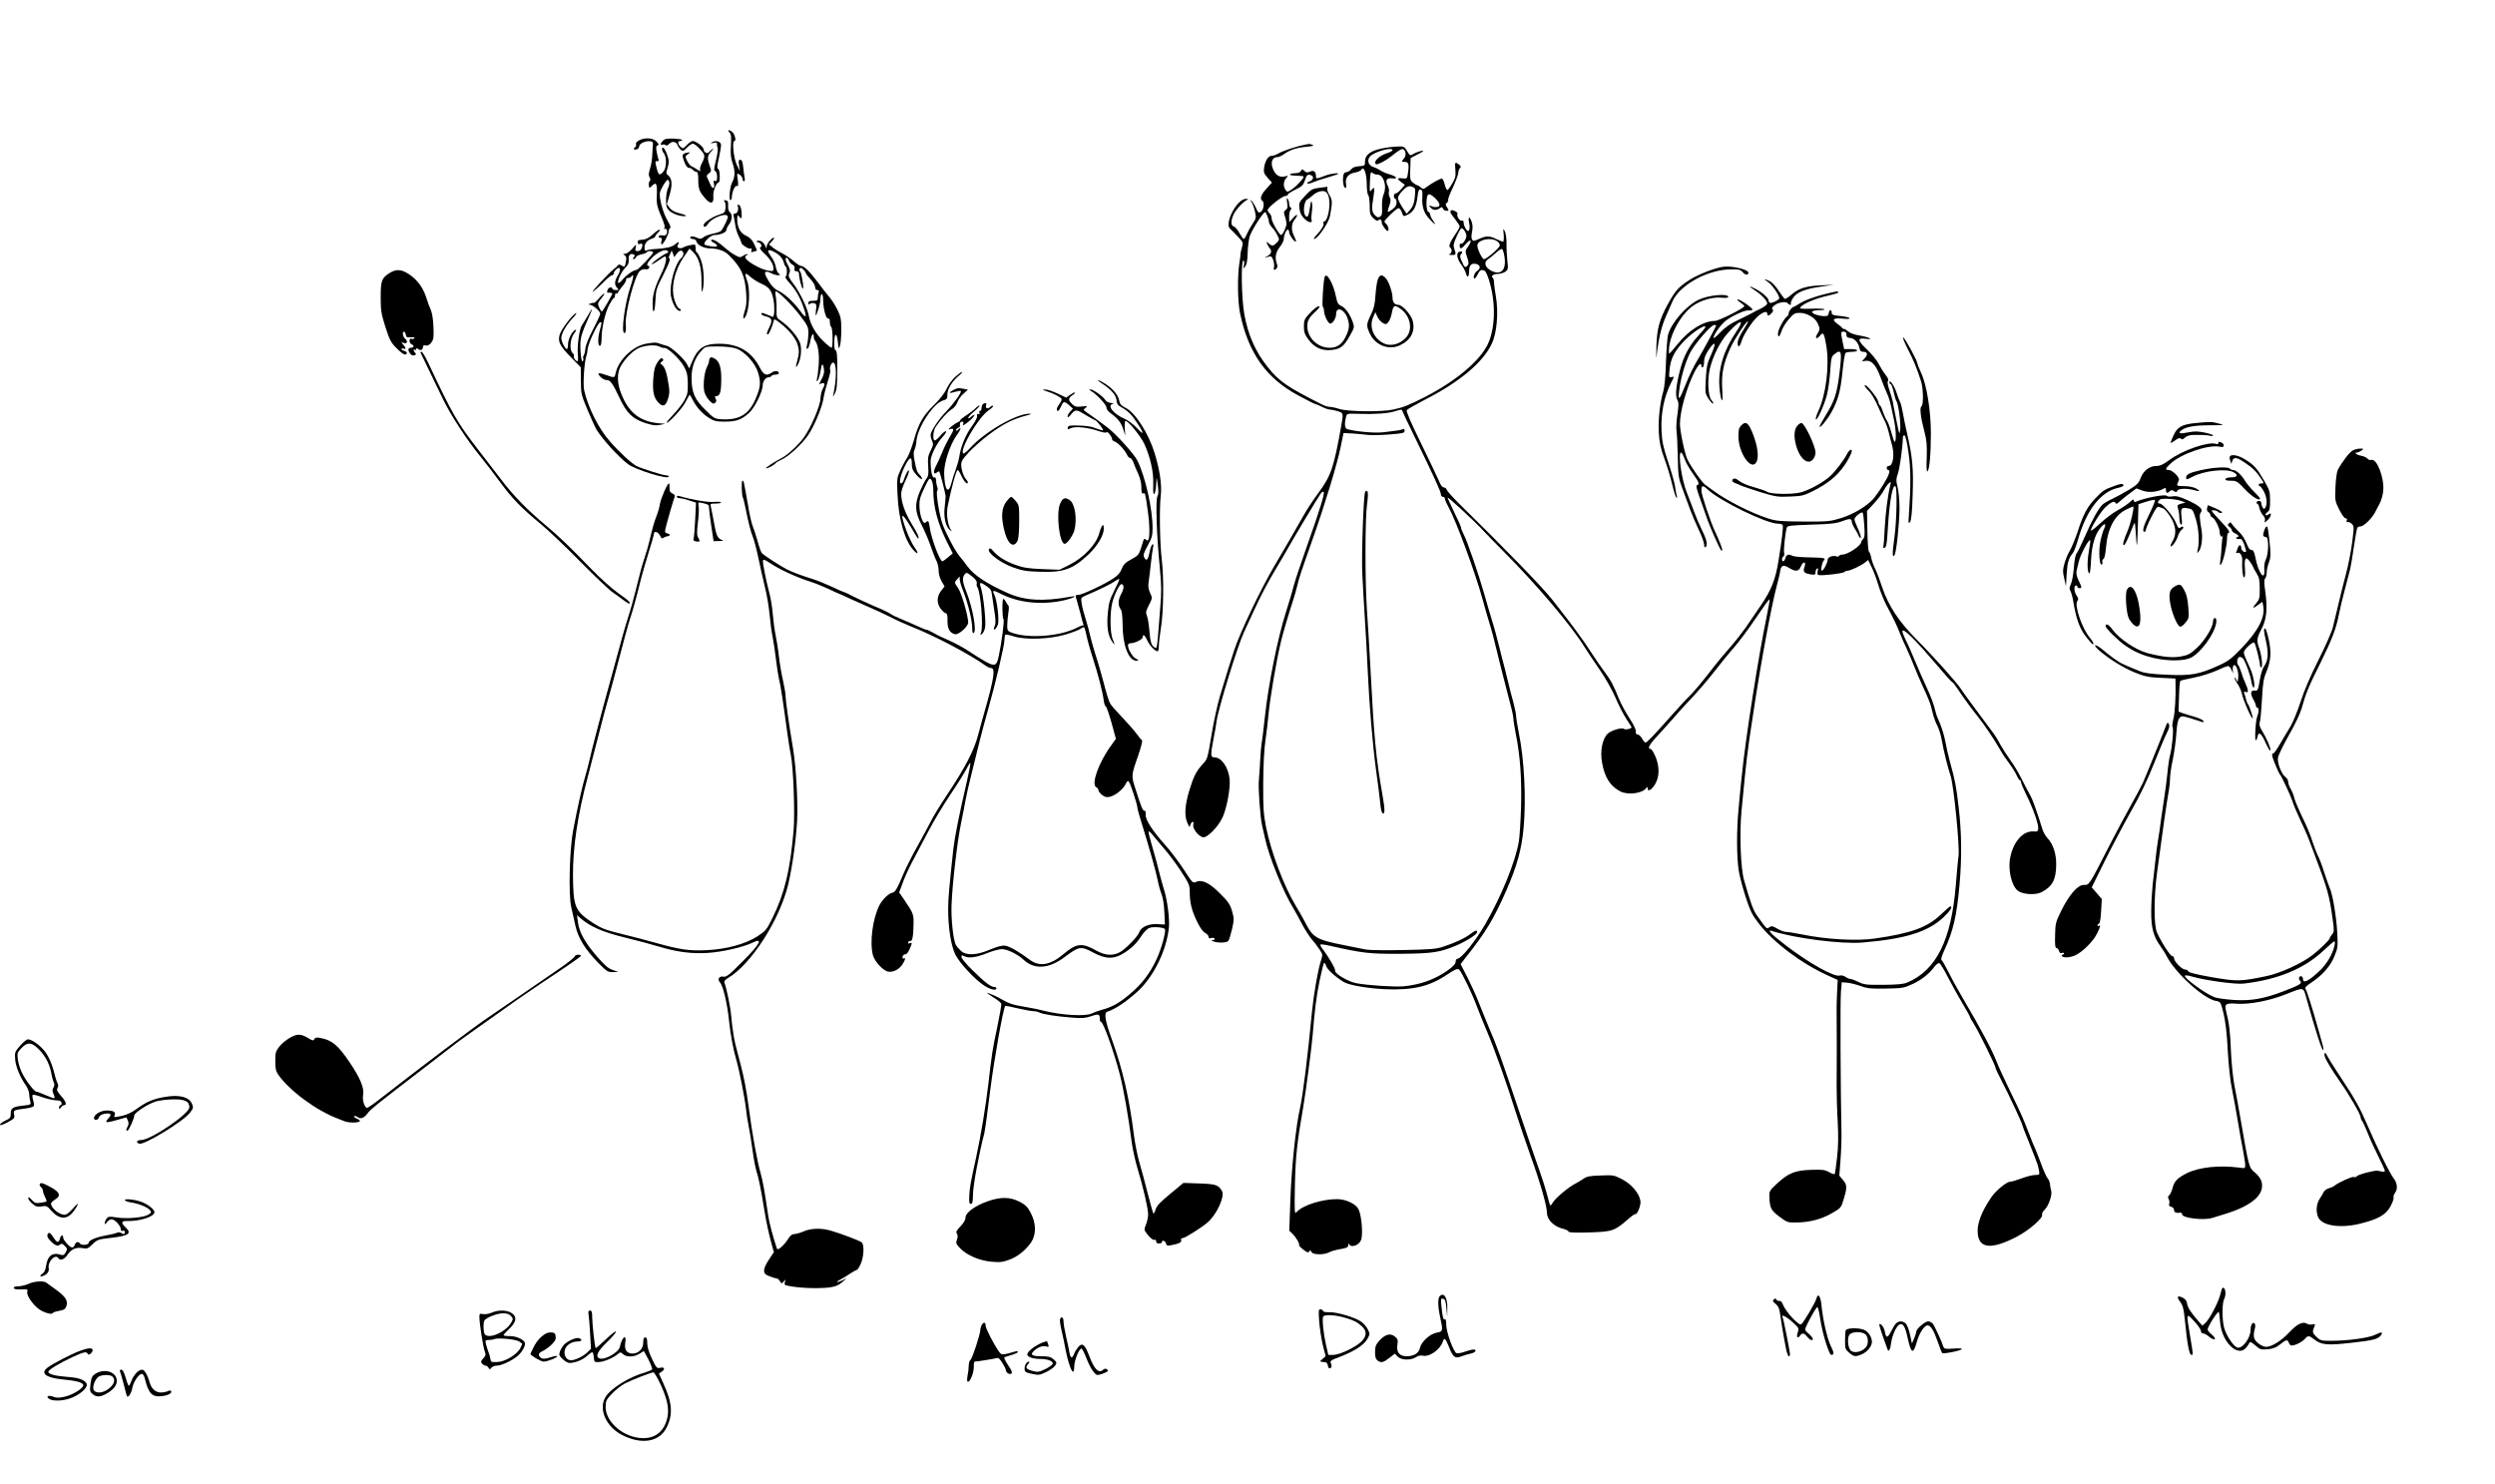 <?xml version="1.0" standalone="no"?>
<!DOCTYPE svg PUBLIC "-//W3C//DTD SVG 20010904//EN"
 "http://www.w3.org/TR/2001/REC-SVG-20010904/DTD/svg10.dtd">
<svg version="1.0" xmlns="http://www.w3.org/2000/svg"
 width="1858pt" height="1105pt" viewBox="0 0 1858 1105"
 preserveAspectRatio="xMidYMid meet">
<g transform="translate(0,1105) scale(0.1,-0.1)"
fill="#000000" stroke="none">
<path d="M5432 10064 c13 -13 15 -31 11 -97 -4 -65 -1 -94 14 -137 19 -55 17
-99 -6 -141 -15 -27 -25 -129 -12 -129 6 0 11 10 11 22 0 37 23 89 37 83 11
-4 12 6 7 46 -7 50 -7 51 15 38 11 -8 21 -22 21 -31 0 -10 5 -18 10 -18 6 0 8
10 6 23 -3 12 -8 48 -11 80 -5 42 -10 57 -22 57 -13 0 -14 -8 -9 -42 l6 -43
-22 45 c-25 51 -38 180 -19 180 16 0 3 52 -17 68 -23 18 -39 15 -20 -4z"/>
<path d="M4758 10004 c-16 -8 -25 -20 -22 -28 3 -8 1 -17 -5 -21 -18 -11 -12
-23 9 -18 11 3 20 13 20 23 0 21 48 43 82 38 18 -2 22 -8 20 -28 -1 -14 -4
-50 -5 -80 -1 -30 -9 -75 -17 -98 -10 -33 -11 -48 -3 -62 8 -12 8 -21 1 -28
-5 -5 -8 -20 -6 -33 3 -21 4 -22 20 -6 36 37 43 24 39 -79 -2 -49 3 -75 28
-133 32 -75 37 -96 24 -104 -5 -2 -3 -2 4 -1 17 4 26 -12 18 -35 -4 -13 -12
-17 -29 -14 -13 3 -27 0 -30 -6 -4 -6 0 -11 9 -11 13 0 16 -6 11 -25 -4 -14
-3 -25 2 -25 12 0 52 75 52 98 0 11 5 22 11 24 6 2 -1 24 -19 53 -34 57 -67
176 -57 212 6 27 46 93 56 93 16 0 18 -34 4 -60 -8 -16 -15 -55 -15 -88 0 -48
4 -62 23 -80 24 -23 76 -42 111 -42 30 0 13 10 -39 23 -32 8 -55 21 -69 40
l-20 27 21 71 c22 76 18 120 -14 146 -13 10 -13 18 -4 44 6 18 11 43 11 57 0
29 -30 102 -42 102 -13 0 -9 -23 7 -44 21 -28 19 -106 -4 -133 -28 -33 -37
-29 -50 21 -14 57 -14 56 5 56 8 0 13 4 9 9 -3 5 -9 31 -14 56 -7 37 -6 48 6
52 11 4 10 10 -8 29 -26 28 -88 32 -131 8z"/>
<path d="M4936 10001 c-20 -22 -21 -35 -2 -28 7 3 18 1 23 -4 6 -6 16 -2 27
10 20 22 53 17 61 -9 3 -9 14 -25 23 -34 17 -15 20 -14 47 14 16 17 36 30 45
30 9 0 33 -18 53 -41 40 -43 41 -52 10 -112 -8 -16 -12 -35 -9 -44 4 -11 -1
-9 -22 5 -15 10 -34 21 -43 24 -8 4 -23 21 -32 40 -16 32 -15 34 5 49 22 17
22 17 -5 12 -38 -7 -41 -17 -21 -68 11 -30 23 -45 34 -45 10 0 23 -7 30 -15 7
-8 19 -15 26 -15 10 0 14 -16 14 -61 0 -67 8 -87 55 -140 38 -43 62 -35 57 19
-4 35 22 102 38 102 15 0 12 98 -2 102 -9 3 -8 24 6 84 10 44 17 89 15 99 -5
23 -40 31 -66 16 -15 -9 -13 -10 10 -5 21 5 28 3 26 -7 -1 -8 1 -21 5 -30 4
-9 -2 -50 -12 -92 -16 -63 -17 -77 -6 -81 8 -3 14 -20 14 -42 0 -28 -3 -35
-15 -31 -11 5 -13 0 -8 -23 7 -39 -13 -40 -28 -2 -6 15 -16 36 -21 46 -8 15
-6 23 11 35 19 15 20 18 6 56 -20 58 -18 75 13 109 15 17 18 24 7 16 -11 -8
-23 -19 -26 -24 -11 -14 -39 1 -39 21 0 19 -57 63 -81 63 -9 0 -28 -13 -44
-30 -27 -28 -30 -29 -47 -13 -22 20 -24 43 -3 43 8 0 15 4 15 8 0 4 -29 8 -64
10 -50 1 -67 -2 -80 -17z"/>
<path d="M9720 9973 c-55 -10 -167 -46 -196 -64 -17 -10 -41 -19 -52 -19 -27
0 -49 -33 -58 -86 -5 -37 -3 -45 26 -78 l32 -36 -41 -45 c-40 -43 -52 -77 -31
-90 18 -11 11 -69 -10 -82 -17 -11 -21 -8 -38 31 -11 24 -26 47 -33 52 -11 6
-11 5 0 -9 8 -10 19 -41 26 -70 11 -49 10 -53 -17 -93 -16 -24 -35 -59 -43
-78 -9 -20 -19 -36 -23 -36 -4 0 -18 20 -32 44 -13 25 -32 47 -42 49 -24 7
-23 47 1 95 20 38 75 95 101 105 9 3 4 6 -11 6 -66 2 -165 -185 -118 -223 8
-7 33 -32 56 -57 42 -44 42 -45 31 -84 -6 -22 -11 -43 -10 -46 1 -4 -3 -33 -8
-65 -16 -98 -14 -290 5 -379 62 -296 196 -484 437 -612 64 -35 121 -63 125
-63 5 0 26 -9 48 -20 22 -11 48 -20 58 -20 11 0 37 -5 58 -12 43 -13 44 -15
28 -104 -57 -321 -76 -376 -174 -509 -50 -69 -80 -115 -120 -186 -50 -89 -127
-222 -204 -352 -101 -171 -262 -508 -301 -632 -31 -95 -48 -149 -104 -335 -19
-63 -48 -195 -64 -293 -27 -165 -31 -181 -59 -210 -54 -58 -73 -95 -105 -199
-35 -115 -40 -193 -15 -248 15 -33 16 -34 22 -12 10 29 29 29 21 -1 -6 -27 36
-82 71 -92 30 -8 109 70 146 145 32 67 60 216 54 286 -9 90 -60 164 -114 164
-28 0 -29 17 -8 127 9 43 20 107 25 143 14 99 156 560 205 665 18 39 51 111
74 160 55 120 104 211 169 320 30 50 66 110 79 135 35 64 231 391 248 414 8
11 18 17 22 13 10 -10 -26 -126 -120 -392 -47 -132 -93 -269 -102 -305 -9 -36
-36 -128 -61 -206 -60 -189 -129 -534 -154 -768 -11 -105 -23 -197 -25 -204
-2 -7 -7 -58 -10 -115 -3 -56 -7 -125 -10 -152 -7 -57 10 -289 24 -344 5 -20
15 -63 22 -96 27 -130 138 -404 211 -520 13 -22 42 -74 63 -115 22 -41 54 -92
71 -112 18 -20 45 -55 59 -77 26 -39 26 -40 11 -88 -22 -68 -53 -249 -66 -378
-32 -337 -67 -618 -89 -718 -31 -135 -62 -432 -71 -662 l-9 -250 22 -21 c26
-24 59 -79 51 -87 -3 -3 11 -17 31 -33 30 -22 38 -25 45 -14 7 12 10 11 16 -3
8 -22 92 -24 132 -3 15 8 46 17 67 21 65 11 75 15 75 33 0 13 2 14 9 3 16 -24
71 -4 86 33 17 40 5 186 -19 232 -20 39 -96 74 -158 74 -114 0 -255 -45 -301
-95 -17 -19 -18 -13 -14 200 5 213 15 310 61 575 19 110 63 444 71 540 16 194
27 285 52 408 15 72 30 132 34 132 4 0 12 -13 17 -29 9 -24 72 -80 130 -115
39 -23 179 -47 308 -53 207 -8 328 20 462 110 59 39 76 46 88 36 18 -15 98
-180 134 -279 16 -41 48 -122 73 -180 54 -126 148 -390 212 -595 26 -82 77
-231 112 -330 74 -204 122 -373 123 -427 0 -50 50 -100 113 -117 26 -6 47 -16
47 -22 0 -8 44 -10 154 -7 172 5 190 11 288 97 26 23 51 41 55 39 15 -6 44 66
39 98 -8 57 -66 125 -135 161 -61 32 -67 33 -161 29 -78 -2 -103 -7 -126 -23
-16 -11 -44 -28 -63 -38 -50 -25 -145 -105 -166 -138 -9 -16 -19 -27 -21 -24
-2 2 -13 40 -24 84 -12 44 -35 118 -52 164 -17 46 -84 242 -149 434 -147 437
-167 493 -228 635 -26 63 -63 153 -81 200 -18 47 -56 129 -83 183 l-50 97 29
38 c156 195 217 296 312 512 79 181 113 303 128 465 20 215 5 514 -37 714 -10
52 -19 106 -19 121 0 14 -11 64 -23 110 -13 47 -30 110 -36 140 -7 30 -19 78
-26 105 -8 28 -26 100 -41 160 -15 61 -39 151 -55 200 -15 50 -41 137 -57 195
-41 144 -125 388 -151 438 -12 23 -21 46 -21 53 0 6 -22 57 -50 113 -27 56
-50 106 -50 110 0 10 202 -177 264 -244 28 -30 96 -100 151 -155 244 -244 508
-555 607 -717 18 -29 67 -102 109 -163 45 -65 93 -151 119 -210 23 -55 60
-126 81 -159 21 -32 39 -60 39 -62 0 -11 -46 -21 -57 -12 -16 12 -91 -10 -120
-35 -40 -36 -59 -130 -43 -216 20 -112 62 -177 137 -215 55 -28 161 -15 190
23 11 14 12 14 13 -2 0 -29 37 -3 60 42 23 45 27 99 11 158 -13 49 -45 106
-54 96 -4 -3 -7 2 -7 13 0 10 26 46 58 79 31 34 84 92 117 130 33 39 100 113
150 165 49 53 122 138 162 190 40 52 104 131 143 175 39 44 113 144 166 223
53 79 98 141 101 139 3 -3 -7 -61 -21 -129 -59 -279 -160 -925 -185 -1183 -6
-55 -17 -165 -24 -245 -16 -162 -15 -371 2 -470 6 -36 28 -121 50 -188 34
-105 48 -134 98 -199 108 -141 321 -301 518 -389 l70 -32 -5 -98 c-3 -55 -4
-130 -3 -169 1 -80 2 -355 0 -525 0 -63 3 -183 8 -266 6 -108 4 -184 -5 -265
-7 -63 -15 -117 -17 -122 -2 -4 -21 2 -42 14 -33 18 -50 20 -137 17 -119 -4
-168 -25 -253 -104 -51 -47 -56 -55 -55 -92 3 -87 11 -105 74 -152 59 -44 62
-45 133 -44 96 2 183 25 262 71 64 37 66 39 85 104 26 86 25 105 -6 142 l-27
32 9 120 c5 66 8 156 7 200 -7 314 -10 990 -4 1049 l6 71 40 -3 c22 -2 67 -13
100 -25 52 -19 78 -21 190 -19 124 2 133 4 200 35 69 33 119 73 163 131 12 15
27 26 34 23 7 -3 36 -49 63 -103 28 -54 76 -141 107 -193 32 -53 58 -100 58
-105 0 -4 13 -27 28 -50 30 -45 162 -311 162 -327 0 -6 20 -49 45 -97 52 -98
155 -320 155 -331 0 -4 18 -52 41 -107 22 -54 45 -112 51 -129 6 -16 14 -39
19 -50 4 -11 10 -35 13 -52 5 -32 4 -33 -28 -33 -19 0 -64 -11 -100 -25 -37
-14 -75 -25 -85 -25 -27 0 -106 -64 -140 -113 -77 -112 -111 -203 -103 -276
11 -111 106 -117 292 -20 90 47 196 139 187 162 -3 8 5 25 18 37 30 28 59 112
50 141 -4 12 -8 34 -9 50 -1 15 -10 36 -19 46 -9 11 -32 62 -51 116 -20 53
-40 104 -45 114 -6 10 -26 61 -46 113 -43 112 -51 129 -146 325 -40 83 -80
170 -89 195 -35 91 -121 252 -256 481 -34 58 -81 143 -104 190 -23 46 -47 87
-52 90 -6 4 3 34 20 70 66 142 93 255 114 489 18 201 16 387 -6 575 -18 160
-27 204 -66 345 -11 41 -27 109 -34 150 -8 42 -26 100 -39 131 -14 30 -29 68
-32 84 -14 59 -37 121 -72 195 -19 41 -55 122 -79 180 -24 58 -56 132 -73 165
-16 33 -27 63 -24 67 11 19 99 -69 282 -284 45 -54 86 -98 89 -98 4 0 23 -24
42 -53 41 -63 101 -144 155 -212 44 -55 116 -162 160 -239 15 -28 47 -75 70
-105 23 -31 47 -71 54 -88 8 -18 17 -33 22 -33 5 0 9 -7 9 -15 0 -8 18 -50 39
-93 49 -97 94 -224 89 -254 -2 -19 -8 -22 -31 -20 -79 8 -152 -71 -177 -192
-19 -92 9 -213 57 -250 36 -27 130 -33 174 -11 82 42 110 93 111 205 1 82 -22
153 -66 200 -13 14 -29 41 -35 60 -42 135 -75 227 -91 255 -10 18 -22 41 -28
51 -58 116 -82 158 -122 214 -26 36 -59 88 -74 115 -14 28 -36 64 -48 80 -150
200 -226 305 -243 331 -28 46 -212 251 -330 369 -136 137 -213 254 -260 395
-15 47 -38 107 -51 134 -13 27 -27 65 -30 85 -4 20 -11 39 -16 42 -6 4 -11 73
-12 155 l-3 149 54 58 c29 32 62 75 72 96 11 21 27 44 37 52 16 13 17 12 11
-11 -20 -82 -36 -212 -42 -324 -3 -71 -8 -133 -11 -138 -3 -4 -1 -8 5 -8 18 0
22 18 31 172 12 184 35 306 55 286 14 -13 9 -263 -8 -382 -17 -120 -16 -157 2
-128 13 21 36 242 36 347 0 55 -6 125 -14 156 -12 49 -12 62 3 105 14 43 35
199 36 262 0 14 5 22 12 20 8 -3 20 -54 30 -129 18 -121 18 -243 3 -464 -5
-60 -3 -68 8 -53 10 13 16 70 20 202 7 195 -1 282 -41 456 -11 47 -25 117 -32
155 -7 39 -16 75 -20 80 -4 6 -16 36 -26 68 -16 52 -54 107 -54 79 0 -7 4 -12
9 -12 5 0 15 -26 22 -57 7 -32 16 -63 21 -70 15 -19 35 -170 28 -215 -5 -40
-7 -35 -28 72 -13 63 -25 126 -27 140 -3 14 -14 52 -25 85 -13 38 -17 62 -11
68 7 7 0 23 -18 46 -16 20 -38 56 -51 81 -12 25 -51 73 -87 107 -72 69 -74 89
-10 80 66 -9 27 12 -44 24 -38 6 -72 18 -85 30 -11 10 -25 19 -31 19 -6 0 -13
4 -15 8 -1 4 -18 18 -36 31 -45 32 -32 45 41 38 39 -4 56 -2 49 5 -5 5 -37 12
-71 15 -51 5 -61 9 -61 24 0 27 -18 24 -22 -3 -2 -19 -9 -23 -38 -22 -45 2
-93 21 -85 34 3 5 27 10 52 10 26 0 43 3 39 7 -3 4 -48 6 -98 4 -82 -2 -90 -1
-79 13 22 26 112 64 199 83 45 10 82 21 82 25 0 12 -18 9 -130 -20 -58 -16
-125 -41 -150 -57 -25 -15 -47 -29 -50 -29 -14 -1 -40 -33 -40 -48 0 -9 -5
-20 -11 -24 -23 -14 -69 -99 -69 -128 0 -36 13 -25 29 24 6 19 29 56 52 83 36
42 45 47 81 47 52 0 113 -35 133 -76 19 -40 19 -49 -1 -80 -22 -33 -7 -45 18
-15 25 32 32 22 48 -74 25 -146 -2 -364 -60 -488 -12 -25 -20 -52 -18 -59 7
-19 65 109 83 183 9 35 20 113 24 173 6 97 10 111 30 127 56 45 60 24 36 -165
-18 -133 -35 -184 -100 -290 -25 -41 -45 -78 -45 -82 0 -19 55 47 87 104 50
90 69 158 84 307 7 72 17 133 23 137 6 4 28 8 49 8 20 0 37 5 37 10 0 6 -22
10 -49 10 l-48 0 -12 57 c-14 73 -14 73 9 73 14 0 20 -7 20 -22 0 -18 6 -23
27 -25 31 -1 62 -34 70 -75 4 -21 11 -28 28 -28 32 0 37 -20 11 -48 l-21 -23
30 4 c42 5 76 -32 109 -123 15 -41 36 -93 46 -115 19 -40 26 -66 55 -207 15
-73 17 -158 4 -158 -3 0 -14 30 -24 68 -10 37 -25 78 -35 92 -9 14 -22 44 -30
68 -7 23 -16 42 -20 42 -4 0 -10 13 -13 29 -7 32 -93 136 -101 122 -3 -4 10
-23 29 -41 20 -19 49 -68 71 -119 20 -47 43 -95 49 -106 7 -11 21 -49 30 -85
9 -36 20 -81 26 -101 18 -71 5 -149 -26 -149 -8 0 -15 -7 -15 -15 0 -8 5 -15
10 -15 21 0 8 -38 -36 -110 -25 -41 -60 -90 -77 -109 -52 -55 -145 -110 -236
-139 -82 -25 -95 -27 -281 -26 -167 1 -204 4 -260 22 -126 40 -312 134 -410
207 -19 14 -47 35 -62 45 -25 19 -98 122 -131 186 -20 39 -57 213 -57 267 0
93 49 268 108 386 28 55 52 77 52 46 0 -9 5 -13 10 -10 6 3 10 23 10 43 0 26
11 53 37 91 49 70 55 47 13 -46 -27 -58 -32 -84 -37 -175 -6 -105 -5 -109 21
-149 15 -22 30 -38 33 -35 4 3 -2 15 -12 26 -26 29 -32 156 -11 238 25 99 78
202 136 265 91 100 126 104 60 7 -93 -137 -136 -276 -126 -409 3 -46 11 -91
17 -100 7 -11 8 12 4 81 -7 113 8 191 60 305 32 70 123 208 132 200 2 -3 -14
-33 -36 -67 -24 -36 -41 -75 -41 -92 0 -40 15 -35 29 11 13 46 77 145 118 182
36 34 73 46 73 25 0 -21 13 -20 33 2 12 13 14 21 6 29 -7 7 -2 17 19 32 31 22
86 28 97 11 3 -5 11 -10 16 -10 6 0 8 4 5 8 -3 5 4 23 15 41 26 43 87 69 207
86 l97 14 -96 -4 c-111 -5 -167 -23 -222 -72 -21 -19 -42 -31 -48 -28 -5 4
-25 31 -44 60 -19 30 -48 61 -64 70 -43 22 -52 18 -14 -6 28 -18 83 -97 83
-120 0 -12 -59 -41 -70 -34 -6 3 -10 12 -10 18 0 18 -49 61 -98 86 -53 27 -54
22 -3 -12 50 -33 91 -77 91 -97 0 -8 -21 -25 -47 -38 -27 -12 -55 -27 -63 -32
-8 -5 -54 -28 -102 -51 -64 -30 -101 -56 -138 -95 -27 -29 -50 -47 -50 -40 0
23 56 101 93 129 51 38 142 79 169 75 13 -1 25 1 28 5 7 9 -89 77 -109 77 -9
0 -2 -9 17 -21 17 -12 32 -25 32 -29 0 -14 -191 -110 -219 -110 -86 0 -196
-69 -280 -175 -34 -42 -61 -73 -62 -68 -12 107 78 286 179 356 58 41 148 67
211 60 31 -3 51 -1 51 5 0 29 -150 14 -222 -21 -94 -46 -204 -174 -227 -262
-5 -22 -12 -114 -15 -205 -3 -102 -11 -184 -20 -215 -25 -85 -39 -213 -33
-309 4 -71 13 -113 40 -188 20 -53 46 -139 58 -190 12 -51 26 -97 32 -103 6
-6 7 -3 4 10 -3 11 -9 43 -13 70 -4 28 -27 111 -52 185 -37 112 -45 151 -49
230 -6 133 18 254 72 361 24 46 24 47 3 41 -20 -5 -21 -3 -15 58 8 74 31 123
90 191 59 69 177 151 177 123 0 -4 -24 -32 -52 -63 -67 -72 -111 -154 -137
-256 -30 -118 -37 -191 -21 -221 11 -20 12 -40 1 -113 -7 -49 -10 -104 -6
-122 3 -19 7 -104 9 -189 3 -145 5 -160 35 -240 18 -47 43 -115 56 -152 13
-36 42 -104 64 -151 23 -47 41 -97 41 -112 0 -15 4 -24 10 -20 19 11 10 55
-24 123 -18 37 -45 99 -59 137 -14 39 -39 104 -55 145 -40 98 -68 300 -43 300
5 0 16 -21 25 -46 8 -25 36 -74 61 -109 48 -67 53 -81 33 -88 -10 -3 -4 -29
21 -98 18 -52 43 -123 56 -159 19 -55 90 -216 102 -229 1 -2 5 -2 8 1 4 4 -19
66 -55 143 -34 73 -100 272 -100 301 0 41 10 43 46 9 94 -87 439 -255 524
-255 16 0 32 -4 35 -10 6 -10 -4 -101 -31 -267 -22 -138 -53 -216 -129 -328
-38 -55 -90 -131 -116 -170 -27 -38 -80 -106 -119 -150 -39 -44 -90 -105 -113
-135 -82 -107 -155 -195 -187 -225 -18 -16 -79 -83 -136 -147 -136 -153 -179
-198 -190 -198 -5 0 -17 14 -26 30 -9 17 -24 30 -33 30 -11 0 -15 7 -13 23 1
13 -17 52 -49 100 -28 44 -64 109 -78 145 -42 104 -57 132 -105 197 -25 33
-70 98 -100 145 -49 78 -145 209 -228 314 -17 22 -44 57 -60 77 -68 88 -341
370 -705 727 -42 42 -80 85 -83 94 -3 10 -13 18 -22 18 -11 0 -24 17 -36 48
-11 26 -71 152 -134 281 -77 157 -112 238 -106 247 5 7 70 43 144 82 252 129
426 276 490 414 37 79 50 230 30 348 -7 41 -14 89 -14 105 0 17 -5 33 -10 36
-16 12 5 29 37 29 18 0 43 7 56 16 22 16 23 21 16 83 -4 36 -7 94 -6 129 0 36
-5 75 -13 90 -13 24 -13 22 -8 -26 2 -29 0 -52 -5 -52 -5 0 -28 9 -51 20 -51
25 -75 25 -129 0 -38 -17 -44 -17 -51 -3 -6 9 -5 32 0 56 6 26 5 51 -2 73 -15
45 -30 43 -20 -2 8 -34 4 -64 -7 -64 -12 0 -32 36 -33 59 0 15 -5 21 -14 18
-15 -6 -42 35 -32 51 6 10 -39 34 -48 25 -11 -11 -7 -19 29 -64 19 -24 35 -49
35 -55 0 -7 -15 -34 -34 -61 -39 -57 -51 -89 -36 -98 16 -10 12 -43 -7 -48
-10 -3 -3 -5 15 -6 35 -1 37 2 22 46 -9 25 -6 40 17 91 15 34 31 62 36 62 15
0 36 -33 37 -55 0 -26 -28 -67 -41 -60 -5 4 -9 -3 -9 -14 0 -29 14 -26 43 9
41 48 54 32 17 -20 -19 -27 -20 -31 -5 -75 13 -36 14 -50 4 -61 -17 -21 -22
-18 -42 27 -15 32 -17 43 -7 55 16 18 9 27 -15 18 -23 -9 -14 -56 20 -99 13
-18 27 -44 31 -59 9 -39 24 -31 24 13 0 46 18 64 54 55 30 -7 34 -34 7 -51
-20 -12 -34 -50 -22 -58 4 -2 15 12 25 31 12 27 21 35 39 32 18 -2 26 -16 44
-70 53 -164 50 -361 -8 -482 -59 -124 -238 -274 -463 -390 -125 -64 -165 -80
-241 -96 -85 -19 -335 -16 -400 4 -27 9 -60 16 -73 16 -13 0 -40 8 -60 19
-251 126 -316 170 -399 274 -93 115 -149 241 -177 398 -21 118 -26 399 -6 399
5 0 7 -14 4 -32 -6 -32 -6 -32 9 -12 11 14 17 46 18 100 1 43 8 99 15 123 13
43 100 181 115 181 8 0 29 -55 29 -76 0 -7 11 -25 24 -39 13 -14 31 -40 39
-58 15 -30 15 -33 -5 -54 -26 -27 -35 -28 -60 -6 -18 16 -18 16 -12 -3 4 -10
13 -26 21 -35 18 -21 8 -45 -25 -59 -24 -9 -10 -9 27 1 16 5 35 -54 28 -83 -6
-21 6 -24 21 -5 5 7 6 21 1 32 -17 43 -10 86 21 125 17 21 30 47 30 58 0 29
18 72 30 72 5 0 10 -8 10 -19 0 -19 36 -71 50 -71 4 0 -1 17 -11 37 -25 48
-24 94 1 126 31 39 23 51 -10 15 l-29 -33 -1 41 c0 22 5 45 11 51 8 8 8 13 0
17 -6 4 -11 17 -11 29 0 12 -5 29 -11 37 -7 11 -8 3 -4 -28 6 -35 4 -46 -11
-56 -15 -11 -15 -18 -6 -46 7 -18 12 -44 12 -57 0 -24 -28 -83 -40 -83 -13 0
-70 98 -70 121 0 15 -7 32 -15 39 -8 7 -15 18 -15 26 0 18 108 104 131 104 10
0 19 5 19 10 0 6 26 23 57 38 49 24 58 32 71 70 11 35 18 43 35 40 34 -5 33
-36 0 -49 -15 -6 -23 -13 -16 -16 7 -2 27 2 45 11 18 8 60 22 93 31 33 10 69
21 80 25 39 16 -38 10 -80 -6 -72 -27 -75 -28 -75 -8 0 36 -16 49 -44 36 -21
-9 -28 -8 -42 5 -15 15 -17 15 -26 0 -6 -11 -22 -17 -43 -17 -19 0 -36 -4 -39
-9 -3 -5 17 -9 45 -9 28 -1 54 -3 56 -6 8 -8 -48 -70 -86 -96 -33 -21 -35 -22
-48 -4 -18 25 -16 64 5 87 17 19 16 20 -11 13 -35 -8 -63 6 -82 44 -27 53 -15
100 28 100 10 0 33 10 50 23 44 31 91 47 167 54 45 4 58 9 45 14 -11 4 -22 7
-25 7 -3 0 -16 -3 -30 -5z m1428 -719 c12 -8 22 -23 21 -32 0 -17 -99 -102
-118 -102 -14 0 -54 84 -49 106 7 40 102 59 146 28z m56 -118 c15 -98 -28
-140 -101 -101 -45 24 -55 63 -22 84 13 9 40 30 59 48 19 18 40 31 45 29 6 -1
14 -28 19 -60z m1576 -509 c0 -9 -94 -182 -137 -255 -28 -45 -67 -126 -88
-180 -48 -122 -60 -135 -51 -57 10 93 44 211 80 284 35 69 157 211 182 211 8
0 14 -1 14 -3z m-2334 -644 c4 -10 42 -92 87 -183 151 -310 197 -411 197 -431
0 -10 7 -19 15 -19 8 0 15 -6 15 -14 0 -7 11 -34 25 -58 58 -105 202 -493 259
-703 13 -49 34 -121 46 -160 12 -38 25 -86 30 -105 25 -106 104 -417 125 -495
14 -50 25 -103 25 -117 0 -14 9 -68 19 -119 32 -158 44 -334 38 -542 -3 -106
-11 -219 -16 -253 -27 -154 -130 -408 -252 -619 -72 -124 -177 -255 -206 -255
-7 0 -13 -10 -13 -22 0 -16 -18 -35 -61 -66 -93 -66 -205 -106 -328 -117 -66
-6 -267 7 -351 23 -57 10 -161 71 -157 92 3 15 -51 108 -94 163 -12 15 -19 30
-16 33 3 3 36 -1 74 -10 245 -55 289 -60 523 -59 241 2 295 11 420 64 73 32
150 81 150 97 0 18 -12 15 -51 -14 -40 -31 -113 -65 -201 -94 -55 -18 -94 -21
-298 -25 -129 -3 -255 -1 -280 4 -25 5 -94 19 -155 31 -212 42 -237 56 -295
170 -12 25 -45 82 -72 127 -88 146 -183 399 -220 584 -19 99 -22 142 -21 329
1 134 7 254 17 320 8 58 18 137 21 175 12 136 60 417 96 565 16 64 57 203 84
285 13 39 29 95 36 125 12 53 22 84 116 350 88 249 181 554 206 678 l22 107
64 -3 c35 -2 83 -7 108 -10 25 -4 99 -3 164 2 107 8 119 11 119 28 0 11 -5 16
-10 13 -6 -4 -25 -8 -43 -11 -18 -2 -63 -8 -102 -13 -63 -7 -187 2 -270 22
-21 5 -25 37 -11 93 6 24 8 25 94 22 119 -4 218 3 266 18 54 17 56 17 62 -3z
m3437 -845 c5 -69 3 -91 -9 -102 -7 -8 -14 -19 -14 -23 0 -26 -100 -93 -139
-93 -11 0 -22 -4 -26 -10 -3 -5 -12 -7 -20 -3 -26 9 -65 -6 -65 -26 0 -23 -31
-81 -43 -81 -10 0 1 61 14 75 19 19 6 22 -102 24 -61 1 -119 6 -129 11 -30 16
-47 11 -54 -15 -4 -14 -11 -25 -16 -25 -13 0 -13 27 1 36 6 3 8 16 5 27 -5 20
9 151 20 188 4 14 30 17 182 22 146 4 187 9 231 26 56 21 71 20 71 -5 0 -8 10
-31 23 -52 13 -20 27 -46 31 -57 5 -12 10 -15 13 -8 2 6 -7 36 -21 66 -14 30
-26 61 -26 70 0 18 52 59 61 49 4 -4 9 -46 12 -94z m106 -448 c12 -41 38 -106
58 -145 58 -109 80 -155 103 -215 12 -30 35 -82 51 -115 15 -33 40 -91 54
-128 14 -37 46 -110 70 -162 25 -52 49 -112 54 -132 6 -21 14 -54 19 -73 5
-19 18 -53 30 -76 11 -22 26 -69 32 -105 14 -81 47 -212 65 -264 24 -66 70
-533 60 -600 -3 -16 -12 -112 -20 -213 -33 -412 -145 -637 -362 -729 -28 -12
-75 -16 -178 -17 -126 -1 -144 1 -186 22 -25 12 -52 22 -60 22 -8 0 -25 7 -37
16 -12 8 -31 13 -41 9 -41 -13 -229 92 -400 223 -110 83 -147 123 -105 109
170 -55 519 -99 674 -86 319 27 484 78 601 186 51 48 74 83 52 83 -3 0 -35
-27 -69 -60 -100 -96 -220 -140 -491 -179 -131 -20 -364 -7 -542 30 -52 10
-105 19 -119 19 -14 0 -44 11 -66 24 -36 21 -44 22 -60 11 -20 -15 -16 -19
-92 87 -28 40 -48 94 -96 263 -26 92 -35 349 -19 518 39 405 39 408 86 717 55
370 138 817 177 960 11 41 23 90 25 108 7 43 24 49 66 23 48 -30 72 -27 87 9
17 42 43 41 28 -1 -13 -37 -4 -48 45 -56 33 -5 37 -3 37 15 0 11 5 24 11 28 8
5 10 -1 5 -19 -3 -15 -2 -27 5 -29 21 -7 182 11 193 22 5 5 17 10 26 10 20 0
97 37 129 61 l23 19 28 -58 c15 -31 37 -91 49 -132z"/>
<path d="M10165 7383 c-11 -29 -27 -478 -20 -608 3 -66 12 -223 20 -350 8
-126 17 -291 20 -365 12 -261 36 -547 61 -735 15 -104 29 -221 33 -259 3 -42
11 -71 19 -74 16 -5 16 32 -3 138 -49 279 -63 429 -89 935 -9 160 -20 362 -27
450 -14 211 -14 667 1 778 8 58 9 92 2 99 -6 6 -12 3 -17 -9z"/>
<path d="M10315 9949 c-104 -17 -150 -49 -150 -103 0 -30 -2 -31 -45 -34 -29
-2 -48 -10 -57 -22 -7 -10 -23 -20 -36 -22 -17 -2 -23 -11 -25 -37 -4 -41 5
-81 18 -81 5 0 7 13 4 30 -9 44 16 77 66 85 22 4 44 13 48 22 18 30 39 -27 40
-106 0 -40 5 -78 11 -84 6 -6 11 -41 11 -78 0 -58 3 -69 26 -93 19 -18 30 -23
39 -16 14 12 25 3 25 -19 1 -16 33 -61 44 -61 12 0 5 38 -9 50 -8 7 -15 16
-15 20 0 14 91 100 105 100 7 0 18 -13 24 -30 12 -35 12 -35 51 -15 38 20 58
59 66 130 5 44 10 55 23 53 13 -3 15 -14 13 -54 -5 -71 12 -123 54 -166 42
-45 53 -49 25 -9 -12 16 -21 36 -21 44 0 8 -6 17 -14 20 -17 7 -18 113 -1 127
9 7 23 1 49 -23 39 -36 47 -66 19 -68 -24 -2 -25 -2 -47 7 -18 7 -18 6 -1 -13
17 -21 46 -21 72 0 9 6 15 4 19 -7 3 -9 15 -16 26 -16 19 0 19 1 5 24 -14 21
-14 26 -2 36 8 7 12 16 9 21 -2 5 13 47 36 94 22 48 40 96 40 109 0 12 5 27
12 34 9 9 8 15 -8 27 -29 22 -31 19 -26 -40 4 -45 0 -61 -22 -99 -14 -25 -31
-48 -36 -51 -5 -3 -15 15 -21 40 -6 25 -16 45 -21 45 -14 0 -69 -30 -106 -57
-31 -23 -35 -24 -51 -9 -10 9 -22 16 -27 16 -5 1 -19 9 -32 20 -21 17 -23 26
-20 101 l3 82 42 22 c23 11 46 24 50 29 13 12 -50 -6 -74 -22 -21 -13 -24 -12
-44 22 -20 34 -24 36 -67 35 -26 -1 -70 -5 -97 -10z m55 -17 c0 -5 -17 -15
-39 -22 -51 -16 -94 -52 -90 -73 4 -15 8 -15 47 3 23 11 64 37 90 60 27 22 56
40 65 40 24 0 33 -47 13 -69 -21 -23 -20 -28 6 -27 27 1 33 -19 23 -81 -6 -44
-7 -45 -41 -41 -41 5 -43 -4 -8 -29 l26 -19 -27 -32 c-15 -18 -33 -32 -41 -32
-8 0 -14 -9 -14 -20 0 -11 5 -20 10 -20 6 0 10 -13 10 -28 0 -20 -9 -35 -31
-51 -17 -13 -32 -21 -34 -19 -2 2 2 23 11 46 11 32 12 48 3 63 -6 12 -9 30 -6
40 3 11 -1 31 -8 45 -21 41 -10 61 32 56 48 -6 35 14 -20 30 -23 6 -53 19 -67
29 -14 9 -36 20 -50 24 -47 14 -55 64 -15 91 52 34 155 58 155 36z m-113 -182
c45 0 73 -83 48 -143 -10 -24 -15 -60 -13 -99 2 -48 0 -62 -14 -71 -14 -9 -22
-7 -39 10 -24 24 -26 49 -11 138 11 67 7 80 -14 50 -14 -18 -15 -14 -13 50 3
78 6 92 22 76 6 -6 21 -11 34 -11z m280 -106 c3 -8 2 -39 -2 -70 -5 -40 -14
-64 -34 -86 l-26 -30 -33 50 c-17 27 -32 58 -32 68 0 10 16 35 36 55 27 28 41
35 60 31 14 -2 28 -11 31 -18z"/>
<path d="M9822 9651 c-48 -6 -59 -12 -102 -58 -45 -48 -48 -53 -43 -96 4 -34
14 -53 38 -77 31 -30 62 -34 52 -6 -3 6 -2 31 2 56 4 25 4 56 1 70 -5 20 -8
14 -14 -30 -11 -71 -18 -86 -35 -66 -20 24 -10 108 14 121 11 5 30 20 42 31
11 12 36 25 54 29 48 11 69 -19 69 -96 0 -62 -21 -129 -40 -129 -6 0 -8 -4 -5
-10 8 -13 -11 -48 -48 -87 -17 -18 -26 -33 -21 -33 26 0 108 120 118 170 19
105 19 118 -3 156 -12 20 -20 43 -17 50 3 8 2 13 -2 13 -4 -1 -31 -5 -60 -8z"/>
<path d="M5396 9549 c6 -8 9 -30 7 -49 -4 -32 -9 -37 -46 -48 -52 -16 -117
-60 -117 -78 0 -22 16 -16 35 12 30 46 145 85 145 49 0 -14 -27 -72 -48 -102
-4 -7 -32 -17 -62 -23 -29 -6 -62 -18 -72 -27 -15 -13 -23 -14 -44 -5 -31 15
-54 15 -54 2 0 -5 9 -10 21 -10 12 0 23 -8 26 -20 7 -26 56 -50 102 -50 56 0
107 -18 138 -49 94 -94 121 -153 130 -288 4 -60 1 -94 -11 -129 -16 -47 -13
-72 4 -44 30 48 38 199 15 265 -23 63 -18 70 21 35 21 -18 55 -40 78 -50 64
-28 82 -51 96 -123 10 -54 7 -127 -5 -127 -1 0 -19 7 -38 15 -42 18 -47 18
-47 6 0 -5 13 -12 29 -16 49 -11 56 -28 32 -78 -23 -48 -25 -57 -12 -57 8 0
36 67 43 102 2 15 11 11 50 -20 70 -55 116 -114 130 -166 10 -39 10 -56 -4
-109 -13 -49 -14 -58 -3 -43 26 34 38 116 25 165 -12 46 -82 129 -145 172 -32
22 -33 26 -32 83 1 34 -2 78 -6 99 -4 20 -4 37 1 37 18 0 123 -104 180 -180
56 -73 62 -87 62 -128 0 -26 -4 -64 -9 -85 -7 -28 -6 -37 2 -34 7 2 16 27 21
55 8 49 26 72 26 34 0 -10 4 -22 8 -27 23 -26 34 -97 29 -177 -3 -45 -9 -94
-13 -108 -5 -19 -4 -22 5 -14 6 6 15 34 20 63 10 64 18 73 26 28 5 -25 1 -46
-15 -77 l-21 -42 20 7 c25 8 27 -8 6 -45 -8 -14 -14 -44 -15 -67 0 -52 -73
-223 -126 -294 -39 -54 -121 -129 -163 -150 -45 -22 -121 -72 -117 -76 6 -6
63 24 71 37 4 6 22 17 41 25 51 21 150 111 199 180 48 68 110 217 119 287 4
26 18 80 31 120 13 39 21 76 18 81 -9 14 7 57 21 57 27 0 28 -120 1 -240 -4
-18 -1 -16 12 10 15 28 18 62 18 178 1 102 -3 142 -11 142 -8 0 -12 20 -11 60
0 76 20 75 27 -1 6 -51 6 -52 15 -24 6 17 10 71 10 120 0 79 -4 97 -29 149
-16 33 -43 75 -61 95 -17 20 -57 71 -88 113 -59 79 -100 118 -123 118 -8 0
-31 16 -52 34 -21 19 -61 46 -88 60 -27 14 -60 34 -73 46 l-24 20 23 25 c13
14 19 25 13 25 -16 0 -53 -45 -54 -66 0 -18 -1 -18 -9 1 -11 29 -36 47 -57 42
-16 -4 -15 -6 5 -12 23 -8 30 -29 12 -40 -5 -3 9 -22 31 -42 44 -40 69 -81 69
-113 0 -20 -4 -21 -42 -15 -56 10 -167 74 -168 98 0 9 5 17 12 17 6 0 8 3 5 6
-4 4 -18 -1 -31 -10 -24 -15 -28 -15 -63 5 -21 11 -51 33 -68 48 -49 45 -94
73 -106 65 -8 -4 -2 -12 15 -21 41 -21 33 -36 -16 -28 -24 4 -47 10 -51 14
-14 14 45 71 74 71 42 0 89 20 89 38 0 10 9 28 20 42 23 30 26 73 5 90 -10 8
-14 26 -13 49 2 28 -1 36 -17 39 -15 3 -17 1 -9 -9z m401 -395 c17 -13 34 -37
38 -54 4 -16 11 -32 16 -35 13 -9 11 -75 -2 -75 -6 0 5 -18 24 -40 48 -52 79
-103 105 -173 35 -94 28 -108 -21 -40 -50 67 -118 129 -162 148 -31 14 -60 47
-88 102 -21 40 -8 50 35 29 17 -9 41 -16 52 -16 19 1 19 2 5 13 -9 7 -18 29
-22 50 -3 22 -18 54 -32 72 -14 19 -25 39 -25 45 0 16 38 3 77 -26z m78 -44
c3 -11 15 -25 27 -31 13 -7 18 -17 15 -30 -4 -14 0 -19 14 -19 13 0 19 -7 19
-21 0 -30 21 -109 29 -109 10 0 -11 124 -22 131 -5 4 -6 12 -2 19 5 8 12 7 26
-6 10 -9 19 -21 19 -26 0 -5 16 -26 35 -46 19 -20 35 -47 35 -59 0 -14 6 -23
16 -23 11 0 14 -5 10 -16 -3 -9 -6 -27 -6 -40 0 -21 -5 -24 -35 -24 -26 0 -35
-4 -35 -17 0 -12 3 -14 11 -6 6 6 20 8 31 5 18 -4 20 -11 14 -56 -3 -31 -2
-43 3 -31 19 45 31 93 31 123 0 18 5 32 10 32 6 0 10 -21 10 -47 1 -65 22
-141 38 -135 8 2 12 -7 12 -27 0 -16 5 -33 10 -36 12 -7 14 -155 2 -155 -4 0
-31 21 -59 48 -56 52 -98 125 -109 187 -10 58 -68 181 -116 242 -34 45 -39 57
-31 76 10 21 9 28 -15 74 -7 13 -12 27 -12 33 0 18 18 11 25 -10z"/>
<path d="M5495 9511 c7 -24 -4 -51 -22 -51 -9 0 -13 -7 -10 -17 3 -10 8 -40
12 -67 4 -27 15 -65 26 -85 10 -20 19 -41 19 -47 0 -15 51 -49 69 -45 9 2 12
-3 7 -14 -5 -13 -2 -15 17 -9 12 3 23 7 24 8 1 1 -8 22 -20 47 -16 34 -32 50
-60 63 -44 19 -67 63 -67 123 1 34 2 36 14 21 18 -24 22 -17 18 36 -3 27 -10
47 -19 50 -10 4 -13 1 -8 -13z"/>
<path d="M4860 9303 c-28 -25 -52 -37 -76 -38 -19 -1 -34 -5 -34 -9 0 -3 0
-11 0 -17 0 -6 7 -9 15 -6 19 8 24 -3 14 -30 -5 -14 -17 -23 -30 -23 -18 0
-20 4 -15 28 6 26 5 26 -26 -11 -18 -20 -42 -37 -53 -37 -17 -1 -18 -2 -4 -10
11 -6 15 -19 12 -37 -9 -52 -10 -55 -33 -41 -14 9 -23 10 -28 3 -4 -6 -18 -20
-32 -30 -40 -31 -177 -179 -155 -167 11 6 45 36 75 66 30 31 60 56 67 56 7 0
13 6 13 13 0 8 9 22 20 32 30 27 37 -4 11 -46 -25 -41 -27 -72 -5 -93 14 -15
13 -16 -10 -16 -14 0 -26 5 -26 10 0 16 -27 11 -34 -6 -9 -23 -8 -24 14 -24
11 0 20 -2 20 -5 0 -10 -72 -135 -78 -135 -4 0 -13 14 -20 30 -13 28 -12 33
19 72 38 48 15 39 -26 -10 -15 -17 -30 -30 -33 -28 -4 2 -16 0 -27 -5 -16 -6
-17 -8 -3 -8 22 -1 78 -49 78 -67 0 -8 -24 -61 -54 -118 -33 -63 -55 -118 -57
-142 -1 -21 -7 -44 -12 -51 -5 -7 -6 -16 -4 -21 3 -4 2 -14 -3 -22 -12 -19
-24 109 -15 165 3 25 24 84 46 131 47 104 49 118 6 43 -18 -31 -37 -62 -43
-70 -18 -23 -37 -154 -31 -213 3 -31 2 -56 -2 -56 -14 0 -33 28 -27 38 3 6 -1
15 -9 22 -26 21 -20 107 10 146 16 21 20 32 11 28 -25 -10 -56 -69 -56 -108 0
-20 -4 -36 -8 -36 -13 0 -42 56 -42 82 0 34 36 96 83 147 23 24 35 41 27 39
-24 -7 -110 -119 -122 -160 -15 -52 -1 -82 85 -170 l72 -73 1 -100 c0 -96 2
-105 48 -214 26 -63 57 -131 68 -150 44 -72 162 -202 234 -257 55 -42 304
-119 304 -93 0 5 -9 9 -20 9 -23 0 -186 52 -221 70 -38 21 -129 104 -197 183
-84 95 -163 252 -192 382 -10 43 2 215 17 255 3 8 8 33 10 54 5 43 77 196 93
196 13 0 13 2 -5 -67 -15 -58 -12 -118 6 -107 5 3 9 27 9 54 0 76 26 190 56
248 15 28 31 52 35 52 5 0 9 9 9 21 0 11 5 17 10 14 6 -3 10 -2 10 3 0 4 15
26 33 48 19 21 32 45 30 52 -3 7 4 12 15 12 11 0 22 6 25 13 2 6 8 9 12 5 3
-3 -5 -40 -19 -80 -43 -127 -73 -348 -46 -348 10 0 14 25 10 67 -6 85 67 362
105 395 11 10 29 16 41 13 14 -3 24 1 28 10 3 8 1 15 -4 15 -21 0 -9 27 28 63
43 42 98 65 114 49 8 -8 6 -13 -8 -18 -27 -10 -116 -75 -110 -81 3 -3 24 9 48
26 23 17 46 31 50 31 18 0 6 -61 -26 -126 -49 -101 -66 -157 -66 -224 0 -91
17 -72 21 23 4 79 7 90 61 195 35 69 52 112 45 115 -9 3 -8 11 2 33 l13 29 10
-25 9 -25 20 27 c12 16 26 25 34 21 20 -7 19 -37 -1 -54 -45 -37 -90 -196 -78
-278 7 -50 36 -106 59 -115 8 -3 15 -1 15 4 0 6 -4 10 -8 10 -15 0 -41 57 -48
107 -11 83 18 189 74 273 l47 69 27 -26 c43 -41 63 -113 62 -222 0 -65 2 -85
8 -65 16 58 10 167 -12 227 -12 31 -26 57 -31 57 -5 0 -9 14 -9 31 0 30 -1 31
-36 24 -20 -3 -44 -11 -54 -17 -10 -6 -25 -8 -34 -5 -14 6 -15 11 -5 28 12 23
2 21 -31 -6 -18 -15 -67 -25 -135 -29 -27 -1 -58 -6 -67 -10 -15 -7 -18 -3
-18 21 0 32 21 56 58 67 12 4 22 11 22 16 0 5 10 18 22 30 12 11 16 20 10 20
-7 0 -30 -16 -52 -37z m4 -132 c5 -8 -111 -131 -124 -131 -21 0 -73 -36 -100
-68 -16 -20 -33 -33 -36 -29 -11 11 26 89 55 116 18 17 24 32 23 56 -3 36 10
50 35 41 12 -5 13 -9 3 -21 -9 -11 -9 -15 -1 -15 6 0 14 7 17 15 3 8 21 17 40
21 19 3 37 10 40 15 7 12 41 12 48 0z"/>
<path d="M12830 9063 c-68 -11 -192 -60 -252 -100 -80 -52 -102 -78 -156 -175
-65 -118 -83 -186 -87 -318 -2 -63 -1 -97 1 -75 15 134 36 221 69 297 20 46
42 97 50 114 53 121 261 236 431 238 64 1 75 -2 93 -22 18 -22 41 -23 41 -3 0
25 -129 54 -190 44z"/>
<path d="M2898 9015 c-56 -37 -63 -56 -63 -180 0 -98 4 -122 35 -220 31 -96
41 -116 82 -157 26 -27 54 -48 63 -48 22 0 19 21 -5 27 -11 3 -20 9 -20 14 0
5 7 6 15 3 20 -8 19 5 -2 29 -17 19 -17 19 5 13 26 -9 31 14 7 34 -16 14 -21
50 -6 50 5 0 11 -10 13 -22 3 -20 8 -22 37 -20 21 2 31 0 27 -7 -4 -5 -13 -8
-21 -4 -10 3 -15 -1 -15 -15 0 -11 7 -22 15 -26 22 -8 18 -26 -5 -26 -23 0
-25 -17 -5 -44 9 -12 20 -16 31 -12 13 5 15 9 6 18 -15 15 -16 32 -2 23 6 -3
10 -1 10 6 0 9 4 9 15 -1 17 -14 35 -5 35 17 0 10 6 14 20 10 14 -3 27 3 41
21 18 24 20 38 17 117 -2 54 -10 104 -19 125 -9 19 -25 62 -35 95 -24 74 -65
130 -128 173 -58 38 -97 40 -148 7z"/>
<path d="M9865 8989 c-10 -28 -22 -214 -14 -223 5 -6 9 -20 9 -33 0 -31 31
-93 46 -93 19 0 44 41 44 71 0 60 62 37 85 -31 17 -52 14 -82 -16 -142 -27
-53 -63 -78 -116 -78 -101 0 -181 90 -166 185 4 24 19 47 50 76 25 22 42 43
40 46 -9 9 -43 -15 -80 -57 -32 -35 -37 -46 -37 -91 0 -41 6 -59 32 -95 44
-62 103 -89 176 -80 67 8 90 26 136 109 32 56 33 60 20 98 -20 58 -55 107 -86
121 -23 10 -30 23 -39 68 -19 97 -70 186 -84 149z"/>
<path d="M10260 8968 c-6 -18 -14 -71 -17 -118 -4 -66 -12 -98 -34 -144 -35
-71 -35 -83 -7 -142 40 -85 140 -124 222 -86 83 39 117 105 96 184 -13 47 -78
118 -108 118 -26 0 -42 20 -42 53 0 41 -28 121 -51 146 -28 30 -45 26 -59 -11z
m170 -218 c72 -51 93 -151 44 -210 -46 -54 -119 -74 -173 -45 -73 37 -106 121
-76 191 l17 39 16 -35 c9 -19 28 -40 41 -46 21 -11 27 -10 41 9 9 12 20 40 24
62 12 64 20 68 66 35z"/>
<path d="M14206 8453 c44 -85 69 -146 100 -243 17 -54 19 -176 3 -186 -15 -9
-6 -84 22 -189 17 -65 20 -100 17 -193 -3 -76 -1 -109 6 -102 15 15 25 128 25
285 0 165 -31 361 -73 449 -14 30 -26 61 -27 68 -1 22 -93 191 -106 195 -7 3
8 -35 33 -84z"/>
<path d="M4815 8491 c-101 -17 -208 -120 -230 -218 -8 -38 -8 -38 -65 -18 -64
23 -78 20 -50 -10 13 -14 33 -25 45 -25 30 0 45 -20 97 -130 55 -118 98 -159
195 -191 54 -17 78 -20 109 -13 l39 8 -40 3 c-134 10 -219 67 -275 189 -40 85
-49 158 -26 219 20 50 87 125 136 150 45 23 131 31 161 14 13 -7 30 -12 37
-10 23 4 116 -84 145 -138 23 -42 28 -63 29 -128 1 -68 -3 -84 -26 -125 -15
-27 -52 -74 -82 -105 -29 -31 -52 -58 -50 -60 10 -11 116 103 140 151 16 31
30 56 32 56 2 0 12 -17 23 -39 29 -55 69 -100 120 -133 39 -24 55 -28 118 -28
86 0 125 14 181 65 42 37 102 159 102 207 1 29 22 58 43 58 9 0 19 5 22 10 3
6 17 10 31 10 13 0 24 5 24 10 0 19 -29 22 -52 6 -41 -29 -61 -20 -91 39 -63
119 -159 175 -301 175 -115 0 -162 -33 -207 -145 l-16 -39 -16 30 c-22 43
-120 132 -153 139 -16 4 -39 11 -52 16 -25 10 -37 10 -97 0z m668 -37 c62 -21
142 -109 162 -178 22 -72 19 -109 -16 -191 -51 -122 -123 -166 -262 -157 -45
3 -53 8 -115 70 -81 80 -102 131 -102 241 0 80 26 150 78 204 24 26 30 27 117
27 57 0 109 -6 138 -16z"/>
<path d="M5287 8383 c-4 -3 -7 -13 -7 -22 0 -9 -7 -29 -16 -46 -19 -36 -29
-129 -20 -178 4 -20 20 -50 36 -67 25 -27 33 -30 45 -20 11 9 12 17 4 31 -7
14 -6 19 4 19 28 0 37 27 38 116 2 96 -13 144 -50 164 -23 12 -26 12 -34 3z"/>
<path d="M3132 8423 c6 -11 110 -227 168 -348 55 -114 177 -302 274 -420 36
-44 104 -132 150 -195 91 -124 158 -193 306 -315 52 -43 183 -167 290 -276
107 -108 215 -211 240 -228 25 -17 63 -45 84 -61 38 -29 55 -33 41 -10 -4 6
-41 35 -84 65 -43 30 -131 109 -197 177 -169 174 -237 239 -334 321 -141 117
-247 226 -335 342 -46 61 -127 166 -180 234 -152 197 -187 259 -366 639 -21
45 -43 82 -50 82 -6 0 -9 -3 -7 -7z"/>
<path d="M4897 8353 c-20 -31 -27 -55 -32 -123 -7 -94 3 -141 37 -177 34 -36
54 -30 72 25 12 36 13 60 6 102 -14 92 -28 134 -48 151 -18 14 -18 16 -3 26
12 8 13 14 5 22 -8 9 -18 2 -37 -26z"/>
<path d="M7112 8242 c-23 -21 -51 -61 -63 -88 -14 -31 -48 -75 -93 -119 -84
-83 -115 -137 -151 -265 -15 -52 -38 -111 -50 -130 -13 -19 -36 -61 -50 -93
-26 -56 -27 -63 -21 -185 8 -181 54 -339 119 -409 35 -39 40 -25 8 20 -17 23
-44 79 -61 125 -51 139 -38 147 36 22 26 -44 48 -80 50 -80 14 0 -3 38 -48
111 -50 82 -78 163 -77 224 0 17 15 61 33 98 18 37 29 70 24 73 -7 5 -21 -21
-41 -78 -4 -10 -12 -18 -18 -18 -17 0 -2 67 30 130 36 70 51 75 51 17 0 -35 6
-51 34 -83 19 -21 37 -36 41 -32 4 4 -2 17 -14 29 -23 25 -25 30 -41 111 -8
42 -8 62 0 78 6 12 13 42 15 68 8 100 128 282 199 300 27 7 31 13 31 43 0 41
34 98 83 139 20 16 32 30 26 30 -6 0 -29 -17 -52 -38z"/>
<path d="M8211 8191 c67 -45 101 -85 104 -123 2 -25 10 -37 36 -51 50 -28 77
-55 120 -121 51 -77 49 -93 -4 -34 -25 27 -63 56 -92 69 -85 37 -134 100 -87
112 9 3 4 5 -13 6 -18 1 -35 9 -43 21 -16 27 -91 80 -111 80 -12 -1 -11 -3 4
-12 40 -22 115 -102 115 -124 0 -13 14 -31 38 -47 48 -34 74 -69 89 -121 l13
-41 -4 53 c-2 29 0 55 4 57 15 9 113 -110 141 -170 45 -96 71 -214 67 -300 -3
-74 4 -97 16 -52 3 12 6 42 7 67 1 42 2 41 11 -20 6 -46 6 -71 -3 -87 -14 -27
-6 -291 18 -531 13 -138 13 -185 3 -300 -6 -75 -14 -172 -17 -215 -3 -42 -9
-79 -13 -82 -4 -2 -15 4 -25 15 -14 15 -20 45 -25 108 -4 48 -12 100 -19 116
-10 24 -8 35 15 80 26 52 26 53 9 90 -13 27 -16 49 -11 84 4 26 11 85 16 132
5 47 12 100 16 119 5 24 4 32 -4 27 -6 -3 -16 -31 -22 -61 -12 -58 -23 -67
-40 -35 -8 15 -3 32 26 85 31 56 37 77 37 128 2 140 -55 394 -114 509 -24 47
-152 189 -217 241 -26 20 -77 58 -114 84 -38 25 -68 48 -68 51 0 3 8 10 17 17
15 11 10 12 -30 8 -41 -5 -52 -2 -72 17 -32 30 -31 45 0 66 14 9 23 19 21 21
-3 3 -19 -5 -35 -16 l-31 -22 -64 30 c-35 17 -77 31 -92 30 -26 0 -25 -1 11
-13 49 -15 102 -42 110 -56 3 -6 -3 -22 -14 -36 -22 -28 -28 -54 -12 -54 5 0
14 14 21 30 18 43 25 44 60 14 l30 -27 -20 -22 c-11 -12 -20 -28 -20 -36 0
-10 5 -8 18 6 40 49 45 49 116 5 37 -22 69 -40 72 -40 7 0 40 -38 54 -62 9
-14 6 -16 -18 -8 -15 4 -39 13 -53 18 -15 6 -62 12 -105 13 -68 2 -79 0 -82
-15 -3 -15 -1 -16 19 -6 30 17 128 8 204 -18 37 -13 62 -17 66 -11 6 11 45
-40 41 -54 -1 -4 8 -11 21 -16 26 -10 73 -62 90 -98 6 -13 16 -23 22 -23 7 0
18 -15 25 -32 6 -18 22 -57 36 -86 15 -33 24 -71 24 -102 0 -38 3 -48 14 -44
14 6 16 -1 35 -141 12 -81 14 -176 5 -199 -5 -13 -9 -14 -20 -5 -10 9 -15 8
-18 -2 -2 -8 -12 -37 -20 -64 -15 -46 -22 -54 -71 -80 -44 -24 -58 -38 -71
-70 -10 -28 -29 -50 -62 -72 -62 -42 -233 -123 -261 -123 -24 0 -25 -2 -11
-44 5 -17 16 -60 26 -95 9 -36 18 -71 21 -78 3 -8 2 -13 -3 -11 -5 1 -22 -5
-39 -14 -127 -68 -374 -86 -497 -37 -24 10 -28 17 -27 53 0 22 4 64 8 91 5 28
5 52 1 55 -4 3 -12 15 -19 28 -6 12 -15 22 -19 22 -10 0 -9 -144 1 -151 8 -6
-13 -172 -35 -274 -15 -74 -29 -80 -97 -43 -31 17 -88 53 -127 79 -39 26 -104
61 -145 79 -41 17 -93 42 -116 56 -23 13 -46 24 -52 24 -6 0 -39 13 -73 29
-35 16 -87 39 -117 51 -30 12 -66 29 -80 39 -14 10 -66 35 -116 55 -49 21
-120 54 -156 72 -36 19 -68 34 -72 34 -4 0 -45 18 -91 40 -46 21 -108 47 -138
56 -87 27 -157 53 -198 74 -54 28 -174 106 -187 122 -6 7 -21 48 -32 91 -12
42 -28 92 -36 110 -8 19 -24 89 -35 158 -32 181 -31 179 -41 179 -9 0 -6 -111
4 -127 3 -4 10 -35 17 -68 21 -107 42 -189 56 -222 8 -18 26 -85 40 -150 13
-65 36 -165 50 -223 15 -58 30 -150 35 -205 5 -55 15 -133 24 -175 8 -41 19
-118 25 -170 6 -52 16 -113 21 -135 11 -38 31 -172 64 -416 8 -59 19 -126 24
-150 19 -85 32 -436 21 -563 -26 -300 -67 -468 -158 -654 -43 -86 -50 -95
-110 -134 -89 -58 -231 -97 -382 -104 -128 -6 -196 4 -375 54 -60 17 -174 47
-252 66 -120 29 -153 42 -210 78 -142 93 -154 120 -156 360 -1 209 35 451 109
728 14 52 50 192 80 310 30 118 64 247 76 285 11 39 33 117 48 175 66 252 100
378 113 415 15 42 54 184 82 300 10 39 35 125 56 193 22 68 39 130 39 138 0 9
7 14 16 12 14 -2 23 -13 41 -47 1 -1 8 1 15 5 7 5 19 9 26 10 25 4 26 15 4 21
-20 5 -22 10 -16 37 8 37 59 214 68 236 4 10 -2 19 -16 25 -18 8 -23 18 -22
43 1 17 -1 32 -5 32 -11 0 -60 -112 -67 -155 -3 -22 -14 -60 -24 -85 -19 -49
-31 -91 -54 -190 -9 -36 -24 -90 -35 -120 -10 -30 -29 -93 -40 -140 -48 -192
-64 -248 -86 -315 -12 -38 -32 -106 -44 -150 -12 -44 -49 -179 -82 -300 -70
-252 -145 -539 -159 -605 -5 -25 -19 -76 -30 -115 -24 -79 -61 -247 -92 -410
-27 -142 -35 -478 -14 -570 8 -33 22 -95 31 -138 21 -93 70 -174 170 -277 64
-65 72 -70 109 -69 l41 1 -43 15 c-33 11 -60 35 -117 101 -89 103 -131 179
-141 252 l-7 55 24 -21 c71 -63 166 -105 330 -145 90 -22 207 -53 259 -69 132
-40 242 -54 365 -46 105 7 262 43 329 76 84 41 56 -11 -79 -145 -97 -98 -116
-112 -138 -108 -33 6 -47 -20 -24 -45 22 -24 54 -159 66 -283 12 -113 31 -211
55 -294 20 -67 63 -285 71 -360 3 -33 12 -91 20 -130 8 -38 21 -119 29 -180 8
-60 21 -130 29 -155 15 -45 34 -135 57 -280 17 -103 34 -183 55 -260 l18 -65
-36 -54 c-21 -30 -37 -65 -37 -81 0 -23 7 -31 40 -44 22 -9 46 -16 53 -16 7 0
18 -9 25 -21 13 -20 14 -20 28 -2 14 17 15 17 9 -4 -5 -18 -1 -23 17 -27 86
-19 233 -24 319 -13 41 6 65 16 90 38 l34 30 -33 -16 c-19 -9 -36 -15 -38 -12
-2 2 8 10 24 18 15 7 47 27 72 44 25 16 48 29 51 28 3 -1 16 17 27 41 25 50
30 147 9 164 -15 13 -158 67 -232 88 -70 20 -145 18 -200 -6 -26 -11 -57 -20
-70 -20 -16 0 -30 -11 -43 -32 -31 -50 -80 -94 -86 -77 -31 92 -56 188 -65
244 -25 172 -41 264 -56 315 -29 104 -61 281 -91 505 -14 110 -35 219 -59 308
-39 147 -46 176 -54 232 -6 33 -13 92 -16 130 -5 63 -34 205 -50 246 -4 12 4
22 27 36 172 102 384 432 448 698 30 127 58 328 66 475 7 137 -8 407 -31 540
-31 184 -55 357 -55 387 0 18 -9 70 -19 115 -11 46 -25 128 -31 183 -6 55 -18
127 -25 160 -7 33 -16 100 -20 150 -4 49 -15 121 -26 160 -27 104 -51 225 -47
241 2 11 16 5 55 -21 66 -44 197 -105 293 -135 41 -13 105 -39 143 -57 37 -18
70 -33 72 -33 3 0 43 -18 89 -40 46 -21 111 -50 144 -64 33 -14 100 -45 149
-69 48 -25 119 -57 157 -72 169 -66 436 -206 556 -292 14 -10 32 -18 40 -18
34 0 23 -74 -44 -310 -14 -49 -38 -134 -52 -188 -31 -117 -95 -240 -229 -442
-51 -77 -108 -169 -125 -205 -18 -36 -63 -119 -100 -185 -37 -66 -81 -154 -99
-195 -50 -119 -65 -145 -86 -148 -28 -5 -73 -50 -96 -93 -51 -101 -74 -279
-48 -374 13 -45 73 -111 110 -120 40 -10 92 19 116 64 16 31 18 38 6 34 -11
-4 -14 -1 -11 13 2 10 10 18 19 17 8 -2 21 13 32 37 21 49 21 54 1 46 -10 -4
-14 -2 -11 6 2 7 9 12 16 11 15 -4 22 31 24 118 2 80 -1 88 -67 185 l-40 58
24 65 c12 36 43 104 67 151 25 47 79 150 121 229 41 80 117 206 168 282 51 75
104 160 119 189 14 28 28 50 31 47 3 -2 -9 -62 -25 -133 -60 -258 -92 -421
-102 -509 -32 -300 -38 -368 -38 -445 -1 -137 22 -277 54 -340 32 -63 147
-187 215 -230 46 -30 90 -39 90 -20 0 6 -7 10 -16 10 -25 0 -72 36 -161 124
-46 44 -83 89 -83 99 0 14 4 16 19 7 34 -18 90 -11 169 21 42 17 93 31 113 31
39 0 117 -38 159 -77 82 -78 190 -71 310 19 106 80 119 82 214 31 92 -49 154
-49 228 -1 59 38 93 72 132 132 15 23 38 46 53 53 26 12 109 6 118 -8 10 -17
-28 -153 -64 -228 -51 -107 -109 -182 -196 -255 -77 -66 -134 -98 -210 -118
-27 -8 -61 -20 -75 -27 -46 -24 -229 -13 -365 22 -27 7 -77 18 -110 23 -123
21 -137 26 -215 71 -25 14 -90 41 -90 37 0 -2 23 -18 50 -35 28 -17 53 -37 56
-45 3 -7 -11 -85 -29 -172 -34 -154 -43 -215 -67 -429 -18 -154 -56 -385 -90
-540 -44 -201 -48 -223 -52 -290 -2 -48 0 -60 12 -60 12 0 15 15 16 75 1 64
45 302 84 450 5 19 25 163 44 320 29 230 97 611 112 629 2 2 44 -6 93 -18 49
-11 102 -21 116 -21 14 0 35 -4 45 -10 24 -13 133 -30 245 -38 72 -6 99 -4
139 10 55 20 66 17 66 -18 0 -13 4 -24 9 -24 17 0 95 -218 140 -390 28 -108
64 -313 90 -514 7 -49 25 -130 40 -180 41 -133 81 -305 81 -348 0 -21 -7 -55
-16 -77 -16 -40 -16 -40 16 -80 19 -23 38 -37 46 -34 8 3 14 -1 14 -11 0 -9 7
-16 15 -16 22 0 30 4 28 12 -2 5 3 8 11 8 7 0 16 -9 19 -20 4 -17 11 -19 39
-13 58 11 80 22 74 38 -3 10 1 15 12 15 16 0 134 74 183 115 68 57 131 193
110 234 -26 47 -47 54 -170 58 l-118 4 -99 -82 c-77 -63 -101 -90 -109 -118
-6 -20 -13 -31 -17 -26 -3 6 -22 74 -42 152 -20 78 -47 182 -62 230 -14 48
-32 140 -40 203 -35 278 -82 481 -164 710 -51 140 -60 197 -34 206 60 19 145
77 228 153 120 112 214 306 231 476 6 64 -13 210 -38 285 -8 25 -24 83 -36
130 -11 47 -34 132 -51 188 -17 57 -29 106 -26 110 3 3 16 -8 28 -24 13 -16
51 -61 85 -101 35 -39 92 -116 128 -171 61 -94 65 -103 65 -158 1 -80 15 -136
56 -220 22 -45 44 -75 60 -82 13 -7 24 -19 24 -27 0 -12 6 -15 19 -10 11 3 22
1 26 -5 3 -5 -2 -10 -12 -11 -16 0 -16 -1 2 -9 31 -13 101 -12 112 3 6 6 18
46 28 88 16 72 16 79 0 134 -14 50 -28 70 -89 131 -79 80 -136 107 -180 86
-23 -10 -27 -6 -89 91 -37 56 -98 138 -138 182 -99 111 -151 192 -147 230 1
18 -2 29 -9 28 -12 -3 -24 25 -68 165 -31 95 -31 98 21 245 22 66 34 111 28
115 -6 4 -23 25 -39 47 -16 22 -63 76 -105 120 -42 44 -84 91 -92 105 -9 14
-30 81 -47 149 -18 68 -45 163 -61 210 -15 47 -33 111 -40 141 -6 30 -22 89
-35 130 -13 41 -27 94 -30 117 -6 41 -5 43 27 57 107 46 193 88 219 107 17 12
32 19 34 17 3 -2 -14 -40 -36 -84 -34 -67 -42 -93 -49 -169 -9 -100 0 -164 30
-210 24 -36 25 -30 5 18 -19 46 -20 203 -1 272 16 61 53 135 67 135 21 0 21
-33 0 -70 -25 -44 -27 -88 -6 -116 10 -13 14 -47 15 -115 0 -153 45 -270 103
-269 20 1 20 2 -5 16 -26 14 -58 69 -58 100 0 8 8 14 19 14 32 0 91 29 91 45
0 28 17 15 35 -26 18 -38 57 -79 76 -79 5 0 9 18 9 40 0 22 7 84 16 138 19
117 22 370 6 502 -15 124 -19 385 -8 477 10 79 -7 196 -47 323 -44 143 -144
299 -213 332 -34 17 -44 28 -49 54 -7 42 -47 89 -104 126 -59 37 -77 36 -20
-1z m-121 -1868 c6 -32 26 -105 45 -163 43 -134 76 -262 84 -323 3 -26 10 -47
15 -47 5 1 24 -54 43 -121 l33 -121 -35 -49 c-92 -125 -151 -289 -112 -311 10
-5 17 -15 17 -23 0 -7 12 -23 27 -35 20 -16 34 -19 57 -14 41 9 100 56 118 94
12 24 17 28 25 18 12 -14 63 -171 63 -192 0 -8 13 -56 29 -107 55 -176 111
-374 122 -433 6 -33 19 -80 29 -105 11 -28 19 -81 21 -136 l4 -90 -57 3 c-65
4 -121 -22 -134 -60 -9 -29 -91 -115 -136 -144 -54 -34 -114 -32 -182 6 -108
61 -149 57 -246 -25 -98 -83 -180 -97 -252 -42 -79 59 -146 98 -180 104 -26 4
-55 -4 -114 -28 -102 -44 -179 -47 -219 -9 -15 14 -31 33 -37 44 -19 35 -36
191 -32 296 6 158 42 469 70 605 14 66 29 147 35 180 6 33 26 123 46 200 19
77 45 183 58 235 13 52 41 158 63 235 55 194 122 477 122 519 0 19 4 37 8 40
4 2 32 -3 62 -13 86 -28 270 -21 386 14 49 15 97 33 108 41 11 8 24 14 28 14
3 0 12 -26 18 -57z"/>
<path d="M7097 8144 c-38 -20 -30 -26 16 -12 20 6 39 9 42 6 9 -8 -56 -98
-105 -148 -56 -56 -120 -152 -120 -179 0 -11 5 -32 12 -46 10 -21 8 -33 -12
-71 -19 -39 -22 -57 -18 -115 4 -56 2 -74 -12 -92 -10 -12 -32 -56 -50 -97
-40 -95 -37 -152 13 -249 19 -37 49 -105 66 -153 16 -48 37 -101 46 -117 8
-17 15 -48 15 -71 0 -24 9 -57 22 -79 l22 -38 -22 -28 c-34 -42 -38 -88 -13
-129 12 -19 30 -38 40 -41 15 -5 18 -15 17 -59 -1 -58 16 -89 55 -99 27 -7 99
57 99 87 0 48 -50 220 -74 255 -31 45 -31 42 -4 72 15 17 19 19 15 6 -4 -10 7
-51 24 -94 37 -93 69 -223 69 -281 0 -30 4 -41 11 -36 24 15 -7 186 -56 311
-28 69 -31 100 -11 126 13 16 16 15 54 -15 28 -23 39 -38 36 -51 -3 -10 -1
-23 4 -30 24 -30 46 -288 28 -337 -8 -22 -7 -23 7 -11 9 7 20 29 23 49 8 43
-13 241 -31 295 -15 43 -7 46 42 12 25 -17 37 -32 38 -52 2 -15 10 -70 18
-121 11 -64 13 -102 6 -119 -12 -31 -11 -36 2 -28 5 4 15 19 20 33 12 32 -6
183 -27 225 -18 34 -8 34 55 2 125 -63 292 -81 449 -49 77 16 133 43 62 30
-202 -37 -339 -29 -465 27 -157 70 -254 134 -302 201 -20 28 -47 62 -59 76
-30 34 -108 183 -128 245 -24 76 -47 226 -37 239 5 6 5 20 0 31 -4 11 -8 32
-8 47 -1 19 -5 26 -15 22 -14 -5 -26 52 -26 123 0 41 47 134 91 181 17 18 28
36 24 40 -4 4 -22 -10 -40 -30 -17 -21 -37 -38 -44 -38 -17 0 -13 72 7 101 39
57 88 111 118 130 20 12 37 34 44 54 6 19 26 47 45 63 l33 30 -30 6 c-42 8
-49 7 -81 -10z m-147 -743 c0 -126 33 -249 103 -389 l42 -83 -35 -29 c-19 -16
-38 -30 -42 -30 -19 0 -84 173 -94 251 -7 51 -12 57 -32 37 -17 -17 -43 52
-45 121 -2 46 5 70 36 136 36 75 39 79 53 61 8 -12 14 -43 14 -75z"/>
<path d="M7323 8043 c-7 -2 -13 -16 -13 -29 0 -13 -5 -24 -11 -24 -6 0 -9 -7
-6 -14 4 -10 1 -13 -8 -10 -9 4 -12 0 -9 -13 3 -11 -12 -41 -39 -78 -46 -63
-82 -150 -93 -225 -4 -25 -16 -67 -26 -95 -11 -27 -25 -72 -32 -100 -24 -93
-52 -55 -55 72 -1 77 44 212 95 284 33 44 36 67 6 37 -8 -8 -12 -8 -12 -1 0 6
7 13 15 17 8 3 15 9 14 13 -3 21 2 33 16 33 9 0 12 -6 8 -17 -6 -14 -2 -14 23
4 35 25 70 63 59 63 -5 0 -17 -7 -27 -17 -10 -9 -18 -11 -18 -5 0 6 21 29 48
51 26 23 42 41 36 41 -6 0 -19 -9 -29 -20 -10 -11 -40 -34 -66 -51 -27 -17
-49 -35 -49 -39 0 -5 -8 -11 -17 -15 -10 -3 -31 -17 -48 -31 -26 -22 -27 -25
-7 -19 29 8 28 -5 -7 -62 -16 -27 -41 -77 -55 -113 -15 -36 -36 -82 -47 -103
-21 -40 -17 -66 7 -46 8 6 16 10 18 8 7 -7 47 -164 48 -184 0 -11 -3 -48 -7
-82 -9 -73 7 -143 38 -170 13 -11 17 -12 11 -3 -26 35 -38 118 -27 178 27 135
64 272 75 272 4 0 14 -15 22 -32 19 -45 43 -75 52 -66 4 5 0 16 -9 25 -21 24
-37 69 -39 109 -1 27 9 44 57 96 32 34 97 92 145 128 110 83 179 118 285 146
31 7 40 13 25 13 -97 3 -335 -133 -447 -257 -23 -25 -46 -43 -50 -39 -28 29
113 269 188 320 23 16 38 31 35 34 -4 4 -12 1 -18 -5 -20 -20 -41 -15 -35 8 5
20 2 22 -20 13z"/>
<path d="M16355 7900 c-106 -10 -140 -29 -169 -92 -13 -29 -23 -54 -21 -56 2
-2 17 7 34 19 23 17 34 20 42 12 8 -8 16 -6 30 8 12 12 34 19 62 20 60 1 109
-1 130 -7 9 -3 17 -1 17 3 0 5 -29 15 -64 22 -50 10 -76 10 -121 1 -62 -13
-81 -7 -50 16 35 26 98 37 213 37 110 1 112 1 65 13 -52 14 -63 14 -168 4z"/>
<path d="M12964 7879 c-15 -17 -19 -34 -18 -85 3 -123 97 -254 134 -185 19 36
10 113 -23 201 -35 93 -56 109 -93 69z"/>
<path d="M13386 7881 c-25 -27 -29 -79 -12 -143 27 -104 89 -156 128 -108 10
12 18 34 18 49 0 49 -82 221 -105 221 -7 0 -20 -8 -29 -19z"/>
<path d="M16520 7749 c0 -6 -7 -8 -16 -5 -55 21 -252 -47 -351 -121 -43 -32
-67 -43 -94 -43 -51 0 -98 -35 -118 -90 -14 -38 -26 -50 -86 -87 -39 -23 -95
-54 -125 -68 -30 -14 -63 -33 -73 -43 -29 -26 -79 -117 -131 -237 -26 -60 -53
-116 -61 -125 -9 -10 -17 -50 -21 -106 -4 -49 -13 -104 -22 -123 -12 -26 -13
-37 -4 -51 6 -11 16 -45 21 -77 21 -127 46 -197 88 -255 24 -31 47 -59 53 -63
20 -12 9 15 -18 47 -57 66 -117 243 -92 273 9 11 8 20 -7 42 -19 28 -20 73 -2
73 5 0 9 -4 9 -10 0 -5 7 -10 15 -10 20 0 19 5 -6 57 -14 29 -19 53 -15 71 4
15 11 46 16 68 11 51 75 172 86 161 2 -1 -3 -40 -11 -86 -14 -78 -11 -161 5
-161 4 0 10 46 12 103 6 112 30 191 74 241 31 35 42 27 21 -16 -8 -18 -21 -62
-27 -98 -13 -69 -5 -174 11 -164 6 3 8 12 5 20 -3 7 1 17 8 21 8 5 15 37 19
83 11 142 64 244 150 285 28 14 51 24 53 22 8 -9 -19 -125 -41 -178 -33 -78
-41 -109 -27 -109 5 0 24 38 43 85 18 47 34 83 36 81 2 -2 5 -30 7 -62 9 -142
11 -139 16 26 l5 175 58 19 c32 10 61 16 64 12 4 -4 -14 -49 -40 -102 -46 -92
-57 -134 -37 -134 6 0 10 6 10 14 0 7 18 51 41 96 32 64 44 80 57 75 10 -4 24
-9 32 -12 8 -2 30 -27 49 -56 45 -68 52 -131 22 -183 -12 -20 -19 -39 -17 -42
9 -9 45 41 55 77 6 18 18 39 28 46 10 7 15 17 11 21 -4 4 -14 2 -21 -5 -12 -9
-17 -3 -31 31 -18 49 -100 148 -122 148 -18 0 -18 14 0 29 16 13 122 6 166
-12 l25 -10 -32 -8 c-30 -9 -31 -11 -22 -42 5 -17 9 -49 9 -69 0 -20 5 -40 11
-44 9 -5 10 9 5 54 -8 69 -2 76 49 66 33 -6 36 -10 56 -76 23 -74 29 -169 16
-228 -7 -32 -7 -34 7 -16 20 24 30 96 22 149 -18 109 -18 127 -6 142 19 23
-10 49 -101 91 -57 26 -82 32 -110 28 -20 -4 -39 -2 -42 3 -10 15 -161 -13
-234 -44 -7 -2 -13 2 -13 10 0 11 -8 8 -28 -11 -16 -15 -57 -43 -92 -62 -35
-19 -95 -64 -132 -99 -37 -35 -68 -58 -68 -51 0 20 77 144 107 171 42 40 70
52 77 34 4 -11 11 -8 34 13 16 15 50 42 76 61 l46 34 43 -16 c45 -17 112 -12
155 12 19 10 22 9 22 -9 0 -23 10 -26 28 -8 10 10 17 10 31 1 15 -10 20 -9 25
2 6 18 73 20 125 5 45 -13 51 -6 12 14 -17 9 -55 16 -87 16 -46 0 -55 3 -50
15 3 8 9 22 12 30 8 19 -48 75 -75 75 -29 0 -26 11 12 47 75 72 279 143 364
127 25 -5 33 -3 33 9 0 8 -7 18 -16 21 -21 8 -24 8 -24 -5z"/>
<path d="M17520 7695 c-24 -12 -81 -88 -111 -145 -7 -14 -15 -71 -17 -127 -4
-100 -4 -104 28 -168 18 -36 39 -65 47 -65 10 0 13 -6 9 -16 -4 -10 -1 -14 6
-12 7 3 21 -3 31 -13 18 -17 18 -22 3 -141 -9 -67 -29 -172 -46 -233 -16 -60
-41 -159 -55 -220 -14 -60 -33 -139 -42 -175 -9 -36 -57 -145 -108 -246 -60
-119 -106 -226 -133 -310 -23 -71 -57 -154 -75 -184 -19 -30 -53 -88 -76 -127
-23 -40 -46 -73 -51 -73 -6 0 -10 -6 -10 -14 0 -16 50 -137 60 -146 10 -9 78
-155 91 -195 6 -22 32 -83 56 -135 53 -114 50 -105 106 -255 100 -264 114
-312 139 -497 11 -78 10 -89 -5 -106 -9 -10 -17 -23 -17 -28 0 -12 -79 -89
-135 -131 -79 -60 -236 -131 -336 -152 -194 -40 -217 -41 -404 -9 -113 20
-173 34 -178 44 -4 8 -16 14 -26 14 -22 0 -81 60 -81 83 0 9 -6 17 -14 17 -14
0 -81 103 -113 175 -24 53 -24 259 0 445 35 266 74 539 88 613 5 26 9 68 9 91
0 24 9 88 21 142 11 55 23 141 26 192 4 64 11 100 22 113 16 19 17 19 81 1 36
-11 73 -23 84 -27 14 -6 18 -5 14 6 -2 7 -33 22 -69 32 -35 10 -76 22 -90 28
l-26 10 4 111 c1 62 6 115 10 118 5 3 50 14 102 24 52 10 127 34 167 52 40 19
79 34 86 34 8 0 19 -12 25 -27 l12 -28 -2 29 c-1 16 3 31 9 33 17 6 36 -50 32
-93 -4 -38 -4 -38 -15 -14 -7 14 -12 20 -12 13 -1 -7 10 -29 24 -49 13 -20 27
-52 31 -73 7 -40 71 -187 79 -180 5 5 -23 89 -34 104 -5 5 -11 22 -15 37 -3
14 -9 34 -13 44 -5 13 -3 16 10 11 23 -9 22 12 -2 66 -11 23 -25 60 -31 82 -7
22 -16 44 -21 50 -15 15 -10 55 6 62 9 3 22 -2 30 -13 19 -26 53 -120 61 -171
4 -24 11 -43 16 -43 15 0 0 86 -24 140 -44 97 -48 108 -48 122 0 21 68 84 78
72 9 -10 42 -142 42 -168 0 -9 4 -16 10 -16 12 0 2 95 -16 143 -20 54 -18 75
16 140 39 72 47 155 30 277 -10 69 -10 94 -2 102 7 7 12 27 12 45 0 18 7 51
16 73 12 29 14 56 10 107 -12 124 -18 163 -25 163 -11 0 -33 -59 -26 -70 3 -5
13 -10 21 -10 20 0 19 -125 -2 -165 -9 -17 -14 -48 -12 -74 7 -96 -43 -32 -66
86 -9 45 -16 58 -30 58 -13 0 -24 15 -37 51 -12 30 -35 66 -59 87 -21 20 -43
45 -49 54 -8 15 -12 16 -23 5 -11 -11 -10 -16 5 -26 9 -7 17 -18 17 -25 0 -6
11 -17 25 -23 25 -11 34 -28 14 -28 -5 0 -8 -4 -5 -9 3 -5 14 -7 24 -5 13 4
21 -6 35 -42 9 -26 15 -49 13 -52 -11 -10 -36 9 -36 28 0 25 -15 26 -24 3 -3
-10 -9 -24 -12 -32 -5 -10 -2 -12 10 -8 17 7 35 -23 34 -54 -4 -61 4 -129 13
-129 8 0 10 20 7 64 -7 81 6 99 39 51 13 -19 23 -37 23 -40 0 -3 11 -23 24
-43 20 -32 24 -52 24 -115 1 -67 -2 -81 -24 -106 -34 -41 -30 -48 10 -17 l34
25 6 -32 c16 -83 -36 -183 -161 -314 -75 -78 -100 -97 -168 -128 -148 -67
-207 -78 -383 -70 -118 5 -167 11 -206 26 -63 25 -137 57 -152 67 -46 30 -76
52 -122 91 -61 51 -86 47 -27 -5 72 -62 178 -128 265 -163 73 -29 100 -35 193
-39 l107 -5 1 -31 c3 -100 -4 -225 -16 -270 -7 -28 -10 -55 -6 -61 10 -12 -5
-166 -19 -210 -5 -16 -14 -75 -19 -130 -6 -55 -15 -129 -21 -165 -6 -36 -17
-112 -25 -170 -7 -58 -18 -132 -24 -165 -6 -33 -15 -103 -20 -155 -6 -52 -15
-135 -21 -185 -5 -49 -10 -138 -10 -196 -1 -118 17 -184 69 -256 16 -22 37
-55 46 -74 65 -126 273 -315 366 -333 36 -6 36 -7 58 -95 14 -60 25 -147 31
-275 6 -108 19 -228 31 -284 11 -53 31 -162 44 -242 13 -80 31 -180 40 -223 8
-43 15 -90 15 -104 0 -24 -2 -25 -47 -18 -147 19 -297 3 -388 -42 -69 -35 -94
-60 -106 -110 -6 -23 -17 -48 -25 -54 -10 -8 -11 -16 -4 -29 6 -10 7 -26 4
-35 -5 -11 0 -18 15 -22 12 -3 21 -13 21 -24 0 -18 15 -24 48 -20 6 1 12 -4
12 -12 0 -28 161 -47 224 -27 17 5 63 19 101 31 202 63 296 149 265 244 -6 19
-28 48 -49 64 -43 34 -45 44 -102 376 -16 94 -38 215 -49 269 -11 58 -22 164
-26 250 -5 149 -14 219 -36 304 -14 57 -5 63 87 57 90 -5 233 22 351 68 148
58 135 61 162 -35 67 -238 112 -378 122 -378 5 0 2 21 -6 48 -8 26 -23 79 -33
117 -38 137 -83 280 -92 291 -7 8 5 21 38 43 87 57 147 125 177 199 26 64 27
73 21 182 -6 112 -35 285 -55 325 -5 11 -23 62 -40 113 -16 52 -38 110 -49
130 -10 21 -29 69 -41 107 -11 39 -45 120 -75 180 -29 61 -56 125 -60 144 -4
19 -16 48 -26 65 -10 17 -19 41 -19 53 0 12 -9 28 -20 36 -29 20 -63 106 -56
145 3 18 40 94 82 169 43 74 85 163 94 197 32 115 51 161 141 341 88 179 117
255 139 370 6 33 25 112 42 175 17 63 34 131 39 150 5 19 18 95 28 167 11 73
22 137 26 143 3 5 14 10 25 10 22 0 83 59 106 103 9 18 26 50 37 71 11 22 23
63 25 93 8 97 -48 241 -89 228 -9 -3 -22 1 -29 10 -6 8 -27 17 -46 21 -34 6
-57 24 -32 24 8 0 23 7 34 15 18 14 18 14 -11 14 -16 0 -41 -6 -55 -14z m-135
-3686 c-14 -64 -56 -135 -107 -185 -84 -80 -128 -102 -128 -64 0 11 -7 20 -15
20 -17 0 -20 -21 -5 -36 17 -17 -7 -31 -122 -75 -150 -57 -240 -73 -369 -66
-59 4 -124 12 -146 20 -63 22 -236 147 -222 162 4 3 29 0 55 -8 95 -28 322
-59 382 -52 257 30 452 111 596 247 39 37 75 67 79 68 5 0 6 -14 2 -31z"/>
<path d="M13754 7668 c-24 -47 -86 -128 -125 -164 -48 -44 -149 -101 -216
-120 -62 -18 -233 -15 -256 5 -7 5 -44 18 -83 29 -70 20 -103 34 -136 60 -17
14 -38 9 -38 -9 0 -5 12 -14 28 -19 15 -6 36 -15 47 -20 11 -5 73 -25 138 -46
109 -33 126 -36 215 -32 86 3 105 7 167 38 114 56 185 114 241 195 27 39 54
91 54 105 0 21 -20 9 -36 -22z"/>
<path d="M16606 7651 c-4 -5 -2 -20 3 -32 l8 -24 7 23 c10 31 33 28 97 -16 55
-36 87 -69 122 -124 17 -27 17 -28 -3 -28 -11 0 -20 -4 -20 -10 0 -5 4 -10 8
-10 5 0 18 -17 30 -39 23 -41 28 -96 12 -121 -9 -13 -11 -13 -20 0 -5 8 -10
23 -10 33 0 18 -25 24 -35 7 -3 -5 -2 -10 4 -10 5 0 13 -15 16 -32 4 -18 16
-43 27 -55 12 -12 18 -29 15 -37 -8 -21 -1 -20 23 4 25 25 29 60 5 40 -9 -7
-19 -10 -23 -6 -4 4 2 14 13 22 17 13 20 26 20 87 0 67 -4 78 -44 147 -54 93
-72 114 -138 156 -50 33 -105 44 -117 25z"/>
<path d="M16391 7549 c-86 -19 -111 -32 -111 -55 0 -18 2 -18 48 6 85 44 248
63 303 34 40 -20 32 -39 -16 -39 -22 0 -40 -5 -42 -12 -3 -9 9 -13 40 -13 42
0 48 -4 104 -63 52 -56 113 -93 113 -69 0 4 -21 28 -46 52 -25 25 -55 61 -66
80 -27 45 -66 80 -89 80 -10 0 -21 5 -24 10 -10 16 -122 10 -214 -11z"/>
<path d="M15745 7431 c-74 -26 -85 -34 -142 -93 -61 -65 -89 -118 -133 -253
-19 -55 -44 -116 -56 -135 -12 -19 -30 -61 -39 -92 -14 -50 -15 -66 -3 -115
l13 -58 5 90 c5 86 16 121 46 156 8 9 26 56 40 105 63 219 170 355 301 382 21
4 37 12 36 17 -3 16 -16 15 -68 -4z"/>
<path d="M5040 7351 c0 -6 9 -11 21 -11 11 0 43 -7 71 -17 l51 -16 -6 -127
c-3 -69 -9 -133 -12 -142 -4 -11 1 -17 19 -20 29 -6 32 2 14 31 -9 15 -9 40
-1 108 6 48 9 103 6 121 -5 32 -5 33 23 27 50 -11 54 -14 54 -37 0 -13 8 -74
17 -135 l17 -113 41 1 c33 0 36 2 18 9 -30 12 -40 35 -57 133 -9 47 -18 97
-22 112 -6 24 -4 25 35 25 23 0 41 4 41 8 0 5 -24 7 -54 4 -46 -4 -166 17
-258 44 -10 3 -18 1 -18 -5z"/>
<path d="M7496 7317 c-36 -47 -42 -108 -21 -201 25 -116 73 -157 104 -90 6 14
11 76 11 144 0 113 -1 120 -26 149 -14 17 -30 31 -34 31 -5 0 -20 -15 -34 -33z"/>
<path d="M7895 7300 c-32 -71 -6 -300 34 -300 17 0 60 60 71 98 23 83 6 199
-33 227 -35 24 -53 18 -72 -25z"/>
<path d="M16436 7267 c-3 -13 0 -25 9 -30 8 -4 15 -14 15 -21 0 -8 7 -16 15
-19 19 -8 55 -80 55 -111 0 -27 16 -44 23 -24 2 7 2 4 -1 -7 -3 -11 -6 -45 -8
-75 -1 -30 -5 -75 -9 -100 -5 -32 -4 -42 3 -35 16 15 44 130 46 187 0 26 4 48
9 48 15 0 6 23 -23 53 -52 55 -100 109 -100 113 0 9 39 3 45 -6 3 -5 14 -10
23 -10 24 0 4 16 -50 39 l-46 19 -6 -21z"/>
<path d="M8186 7079 c-23 -84 -115 -181 -222 -235 l-74 -37 -127 5 c-103 4
-142 10 -200 31 -74 26 -132 62 -169 106 -16 19 -23 21 -29 11 -16 -25 85
-101 178 -135 70 -25 100 -30 204 -33 175 -6 244 20 362 132 65 63 111 140
111 189 0 46 -16 30 -34 -34z"/>
<path d="M16197 6684 c-39 -21 -48 -51 -36 -124 10 -66 49 -163 70 -175 8 -6
23 3 42 26 28 33 29 36 23 118 -5 60 -13 96 -29 124 -26 48 -33 51 -70 31z"/>
<path d="M15839 6658 c-15 -29 -5 -177 15 -215 8 -15 24 -36 36 -46 48 -40 62
22 37 158 -21 108 -60 155 -88 103z"/>
<path d="M16486 6443 c-3 -3 -6 -13 -6 -22 0 -40 -60 -139 -116 -192 -51 -48
-67 -57 -119 -67 -66 -12 -134 -6 -252 24 -85 22 -209 105 -258 171 -30 42
-55 55 -55 30 0 -15 96 -110 145 -143 70 -49 132 -75 218 -95 107 -24 223 -22
274 4 73 38 171 172 186 254 6 31 -3 50 -17 36z"/>
<path d="M16860 6354 c0 -8 7 -47 16 -86 19 -82 14 -140 -15 -179 -12 -16 -26
-60 -33 -106 -12 -72 -15 -78 -36 -76 -32 4 -37 -19 -13 -63 12 -21 21 -44 21
-51 0 -7 5 -13 10 -13 13 0 13 -32 -1 -67 -13 -32 -20 -188 -9 -176 5 4 10 17
12 27 7 42 28 26 60 -46 18 -40 34 -65 36 -56 3 17 -30 94 -68 155 -14 24 -17
39 -10 62 4 16 11 92 15 168 6 113 11 149 32 198 34 84 39 146 18 243 -10 45
-22 82 -26 82 -5 0 -9 -7 -9 -16z"/>
<path d="M16130 5646 c-32 -85 -152 -381 -171 -423 -12 -26 -53 -104 -92 -173
-39 -69 -108 -199 -155 -290 -160 -313 -152 -300 -195 -300 -44 0 -107 -72
-165 -188 -44 -89 -46 -97 -48 -188 -2 -71 1 -94 11 -94 7 0 15 -10 18 -21 4
-15 11 -20 21 -16 9 4 16 2 16 -3 0 -6 -5 -10 -11 -10 -5 0 -7 -4 -4 -10 10
-15 63 -12 102 7 53 25 133 105 159 160 26 52 29 68 14 58 -5 -3 -10 -2 -10 4
0 5 5 11 11 13 7 2 13 41 16 93 l5 90 -38 44 -37 43 94 190 c52 105 140 272
196 372 71 124 125 238 174 361 39 99 82 202 96 228 17 35 21 52 14 65 -8 15
-11 13 -21 -12z"/>
<path d="M4280 3928 c0 -7 -55 -51 -123 -97 -67 -46 -189 -130 -272 -187 -82
-56 -199 -137 -260 -178 -117 -80 -481 -355 -793 -598 -48 -38 -92 -68 -98
-68 -19 0 -37 57 -30 95 10 52 -22 129 -104 249 -83 123 -130 161 -213 176
-28 6 -40 4 -46 -8 -7 -13 -13 -13 -42 5 -58 35 -83 36 -138 6 -28 -16 -64
-45 -81 -67 -27 -35 -30 -46 -30 -108 0 -55 4 -75 22 -101 83 -119 283 -267
443 -327 11 -4 33 -13 48 -19 32 -13 96 -14 114 -3 8 5 1 12 -20 22 -17 7 -26
15 -19 18 7 2 19 -1 27 -8 20 -16 48 -5 73 30 23 31 74 71 427 342 116 89 224
172 240 185 17 13 73 53 125 90 52 37 156 110 230 163 74 54 196 137 270 187
213 141 290 195 296 204 3 5 -6 9 -20 9 -14 0 -26 -6 -26 -12z"/>
<path d="M150 3263 c-40 -46 -41 -50 -37 -104 5 -54 37 -132 81 -194 11 -16
22 -43 23 -60 1 -16 4 -42 8 -56 7 -26 6 -26 -57 -33 -75 -9 -88 -18 -88 -61
0 -28 -5 -34 -40 -50 -22 -10 -40 -24 -40 -31 0 -7 20 -1 56 18 51 28 55 32
49 58 -7 32 -3 34 85 45 30 4 58 12 61 17 4 6 2 25 -4 44 -6 19 -7 37 -4 40 4
4 35 -3 69 -16 35 -12 81 -23 103 -24 29 -1 41 -6 43 -18 2 -10 -1 -18 -7 -18
-6 0 -11 -8 -11 -17 1 -17 1 -17 14 0 7 9 18 17 25 17 21 0 11 30 -25 69 -28
32 -33 44 -26 58 7 12 7 25 0 37 -6 10 -19 53 -29 94 -13 49 -33 95 -56 130
-36 52 -103 102 -136 102 -8 0 -34 -21 -57 -47z m124 -13 c54 -48 92 -113 106
-182 6 -35 16 -71 21 -80 6 -12 5 -24 -3 -37 -9 -15 -9 -25 0 -47 7 -14 10
-29 8 -32 -3 -3 -32 7 -65 22 -32 14 -63 26 -69 26 -16 0 -76 77 -106 136 -15
28 -29 75 -33 103 -6 49 -4 54 28 87 41 42 68 43 113 4z"/>
<path d="M17310 3194 c0 -21 44 -96 119 -204 68 -96 151 -241 151 -262 0 -8 4
-18 9 -24 6 -5 24 -45 42 -89 17 -44 53 -123 80 -176 27 -54 49 -102 49 -108
0 -7 -10 -9 -27 -5 -35 9 -36 9 -112 -9 -35 -9 -67 -21 -71 -27 -4 -6 -13 -8
-22 -5 -13 5 -114 -41 -145 -66 -6 -6 -24 -14 -40 -18 -15 -4 -32 -16 -38 -27
-5 -11 -20 -35 -32 -54 -23 -38 -28 -88 -11 -132 24 -64 158 -87 304 -53 138
33 198 65 234 128 16 29 27 59 25 68 -3 8 2 24 10 35 22 28 18 73 -9 108 -32
42 -123 227 -201 408 -48 111 -89 187 -168 305 -57 87 -112 173 -121 191 -18
35 -26 40 -26 16z"/>
<path d="M1240 2883 c-95 -14 -151 -38 -225 -93 -31 -23 -71 -42 -103 -49 -67
-14 -65 -14 -58 6 9 22 -10 33 -60 33 -44 0 -94 -30 -94 -56 0 -21 31 -17 37
5 3 12 17 21 39 26 48 9 60 -2 33 -31 -12 -13 -20 -27 -17 -30 4 -3 38 3 78
15 l71 20 11 -23 c7 -17 7 -29 -1 -44 -13 -25 -14 -32 -2 -32 10 0 51 91 51
113 0 20 101 86 159 104 25 8 83 15 127 16 90 2 124 -14 124 -59 0 -49 -288
-244 -359 -244 -33 0 -42 -17 -14 -27 34 -13 329 166 378 231 25 32 26 39 15
65 -20 50 -90 70 -190 54z"/>
<path d="M296 2231 c-3 -5 1 -14 9 -21 8 -7 15 -20 15 -29 0 -9 7 -29 15 -45
9 -16 13 -31 11 -33 -2 -3 -22 -7 -45 -10 -34 -5 -43 -2 -65 22 -18 20 -26 23
-26 12 0 -8 14 -27 31 -41 25 -22 37 -25 69 -20 35 6 41 3 69 -29 63 -71 122
-73 171 -5 41 57 38 71 -5 20 -20 -22 -44 -44 -55 -47 -35 -11 -110 44 -110
82 0 6 14 20 30 30 51 30 34 61 -59 106 -39 19 -48 21 -55 8z"/>
<path d="M7355 2104 c-94 -33 -165 -85 -165 -121 0 -18 -13 -40 -37 -65 -30
-31 -36 -42 -27 -55 7 -12 8 -26 0 -45 -9 -25 -7 -31 24 -64 50 -52 143 -92
234 -100 64 -6 84 -3 135 16 57 21 114 66 154 120 46 64 46 149 -1 235 -22 39
-38 55 -82 77 -70 35 -138 36 -235 2z"/>
<path d="M930 2113 c0 -6 21 -14 48 -18 55 -8 122 -35 140 -58 11 -13 10 -18
-12 -32 -33 -22 -163 -34 -239 -21 -53 8 -61 7 -73 -9 -8 -10 -14 -26 -14 -34
0 -11 5 -9 16 7 8 12 24 22 35 22 24 0 68 -48 69 -74 0 -12 5 -16 15 -12 9 3
15 0 15 -9 0 -17 -9 -19 -29 -6 -8 5 -21 5 -30 1 -9 -5 -45 -14 -81 -20 -77
-14 -130 -37 -130 -56 0 -16 -55 -20 -65 -4 -10 17 -32 11 -38 -10 -3 -11 -12
-20 -20 -20 -18 0 -67 55 -67 76 0 23 -17 16 -24 -11 -9 -34 -22 -31 -48 10
-25 38 -36 43 -45 19 -3 -9 4 -26 18 -40 35 -38 58 -48 75 -33 12 10 19 8 36
-9 20 -19 20 -24 8 -47 -11 -20 -19 -25 -35 -20 -64 22 -102 -7 -112 -84 -4
-26 -13 -47 -24 -54 -24 -15 -25 -28 -1 -20 32 11 49 33 45 57 -10 50 49 112
72 76 13 -21 45 -9 67 25 28 43 66 59 114 50 33 -6 40 -3 74 30 34 33 42 36
131 46 139 16 163 33 114 79 -35 32 -32 49 8 47 96 -3 207 32 207 66 0 18 -37
50 -83 71 -45 21 -137 33 -137 19z"/>
<path d="M215 1490 c-22 -10 -57 -19 -78 -19 -26 -1 -37 -5 -34 -13 3 -9 21
-12 55 -10 46 2 50 1 45 -18 -7 -25 38 -92 84 -127 35 -27 100 -46 105 -32 2
5 23 13 48 17 36 6 46 13 54 34 14 41 -5 71 -76 123 -35 25 -67 48 -73 53 -19
15 -90 11 -130 -8z"/>
<path d="M16545 1448 c-2 -7 -9 -31 -15 -53 -18 -58 -77 -169 -105 -195 l-24
-22 -33 37 c-53 61 -77 98 -81 128 -2 18 -13 33 -31 42 -41 21 -50 9 -21 -29
20 -27 27 -51 35 -132 19 -191 33 -264 50 -264 13 0 13 0 -10 137 -30 178 -30
179 30 114 28 -30 50 -63 50 -73 0 -10 7 -18 16 -18 9 0 30 -11 46 -25 16 -14
35 -22 41 -18 6 4 -2 17 -21 33 -18 15 -32 32 -32 39 0 22 79 145 84 130 2 -8
7 -42 9 -75 12 -150 134 -267 196 -188 11 14 21 30 24 37 2 7 18 -1 42 -22 35
-31 42 -33 92 -29 41 4 62 12 92 36 46 37 57 39 66 12 3 -11 13 -20 21 -20 25
0 78 26 98 49 24 27 30 27 72 -5 52 -40 97 -44 272 -24 163 18 199 27 221 54
22 27 5 30 -39 7 -46 -24 -205 -46 -332 -46 -72 0 -79 2 -108 30 -30 29 -32
37 -14 79 6 16 4 18 -15 13 -13 -3 -31 -1 -41 5 -31 20 -73 -1 -135 -67 -57
-61 -127 -104 -169 -105 -32 0 -84 39 -90 68 -4 15 -2 43 4 62 7 23 6 38 -1
45 -13 13 -29 -11 -29 -48 0 -62 -62 -144 -99 -132 -28 8 -80 86 -97 143 -17
57 -18 189 0 220 7 13 10 36 8 53 -4 30 -19 39 -27 17z"/>
<path d="M10722 1398 c-16 -16 -15 -78 3 -158 22 -101 21 -106 -25 -114 -50
-8 -117 -69 -126 -115 -8 -38 -45 -61 -99 -61 -53 0 -76 28 -69 83 6 39 3 46
-20 65 -34 26 -72 15 -116 -34 -25 -29 -30 -43 -30 -84 0 -38 5 -52 21 -64 25
-17 42 -13 90 25 l36 28 22 -22 c26 -27 97 -29 135 -4 16 11 35 15 54 11 49
-10 128 47 147 106 10 32 20 24 46 -42 29 -75 46 -88 91 -69 18 7 48 16 67 20
36 6 55 31 24 31 -10 0 -39 -7 -64 -16 -26 -10 -53 -14 -62 -11 -23 8 -77 158
-77 212 0 26 -4 44 -9 41 -12 -8 -18 10 -26 88 -7 63 -6 68 11 64 16 -3 20
-15 25 -68 l6 -65 1 60 c3 79 -25 124 -56 93z"/>
<path d="M13526 1378 c-7 -28 -92 -172 -110 -188 -11 -8 -25 1 -68 45 -29 31
-60 73 -68 94 -9 24 -20 36 -29 33 -7 -2 -17 2 -22 9 -6 11 -11 11 -20 2 -10
-10 -7 -17 14 -33 19 -15 27 -33 32 -68 6 -48 27 -174 46 -269 6 -29 15 -53
20 -53 5 0 9 6 9 13 0 21 -49 267 -55 277 -16 27 29 5 73 -35 48 -43 50 -47
40 -76 -12 -35 -2 -52 16 -26 18 23 31 21 54 -8 20 -25 42 -33 42 -15 0 6 -14
23 -31 38 -31 28 -31 28 -15 62 21 45 65 123 75 133 9 9 14 -6 31 -113 15 -91
62 -240 77 -240 22 0 22 16 -3 66 -27 55 -60 199 -70 307 -7 68 -26 91 -38 45z"/>
<path d="M9824 1208 c4 -51 16 -130 27 -175 l21 -83 -23 -20 c-24 -19 -23 -21
16 -24 13 0 21 -9 23 -23 2 -13 7 -23 12 -23 16 0 21 19 11 38 -9 17 -1 22 72
50 105 40 177 88 201 133 18 33 18 37 2 69 -9 19 -32 46 -52 59 -46 32 -188
73 -238 69 -24 -1 -41 2 -44 10 -2 6 -11 12 -19 12 -14 0 -15 -12 -9 -92z
m195 28 c63 -18 89 -32 124 -64 37 -35 36 -72 -5 -113 -43 -42 -162 -99 -209
-99 l-37 0 -17 72 c-19 85 -30 190 -22 212 7 19 90 15 166 -8z"/>
<path d="M3660 1274 c-19 -8 -47 -13 -62 -10 -25 5 -28 3 -28 -22 0 -46 28
-226 40 -256 9 -25 7 -32 -11 -52 -18 -19 -20 -26 -9 -39 7 -8 18 -15 26 -15
7 0 17 -7 22 -16 8 -14 10 -14 21 0 8 9 25 16 40 16 32 0 104 32 148 66 34 26
63 71 63 99 0 25 -60 55 -112 55 -27 0 -48 3 -48 7 0 4 18 24 39 44 22 19 43
48 47 64 16 63 -88 97 -176 59z m145 -24 c16 -18 17 -23 4 -46 -42 -79 -188
-137 -203 -81 -8 31 -7 80 2 94 13 21 96 53 138 53 28 0 46 -6 59 -20z m61
-190 c10 -8 20 -15 22 -16 2 -1 -4 -16 -13 -33 -25 -49 -113 -102 -172 -104
-44 -2 -48 0 -51 23 -2 14 -7 34 -12 45 -5 11 -13 37 -19 58 -9 36 -9 37 17
38 15 0 35 3 44 7 28 11 163 -2 184 -18z"/>
<path d="M4384 1253 c3 -21 8 -85 11 -143 l6 -105 -28 -27 c-30 -29 -91 -58
-121 -58 -32 0 -54 34 -47 72 7 38 49 68 96 68 33 0 39 15 10 25 -22 7 -87
-23 -113 -51 -9 -11 -22 -32 -28 -48 -9 -26 -7 -31 20 -57 16 -16 39 -29 51
-29 41 0 98 23 129 51 17 16 35 29 40 29 5 0 10 -17 12 -37 3 -37 4 -38 40
-36 38 2 109 33 141 61 15 14 19 13 36 -2 26 -24 82 -23 122 2 l34 21 34 -64
c18 -35 30 -68 27 -73 -3 -5 -27 -15 -53 -23 -116 -32 -255 -118 -294 -183
-54 -89 4 -221 123 -282 146 -75 278 -53 332 55 48 95 43 183 -22 324 l-35 78
22 15 c27 19 18 36 -14 28 -23 -6 -28 0 -60 67 -23 49 -35 88 -35 116 0 32 -4
43 -15 43 -11 0 -15 -11 -15 -39 0 -46 -35 -81 -80 -81 -42 0 -62 29 -54 79
12 72 -24 46 -40 -29 -8 -41 -113 -101 -151 -86 -34 13 -16 52 55 121 39 37
69 73 67 79 -2 6 -36 -20 -75 -58 -40 -38 -74 -67 -76 -65 -7 7 -26 180 -26
232 0 36 -4 47 -16 47 -13 0 -15 -8 -10 -37z m534 -510 c52 -113 66 -184 52
-249 -22 -100 -85 -154 -179 -154 -141 0 -281 116 -281 232 0 44 4 54 47 99
26 28 70 62 98 77 53 27 192 81 211 82 6 0 29 -39 52 -87z"/>
<path d="M7894 1226 c-3 -7 2 -44 11 -82 9 -38 23 -103 30 -144 29 -145 65
-215 65 -124 0 43 38 136 54 131 6 -2 22 -34 36 -71 14 -37 37 -82 51 -99 25
-31 26 -31 67 -18 23 8 42 18 42 22 0 15 -22 21 -33 10 -33 -33 -68 0 -105
100 -33 87 -52 103 -82 68 -11 -13 -26 -36 -31 -51 -15 -38 -27 -35 -35 10 -3
20 -14 74 -25 118 -10 45 -19 96 -19 113 0 31 -16 42 -26 17z"/>
<path d="M14118 1193 c-9 -10 -25 -37 -37 -61 -25 -48 -36 -48 -45 2 -6 32
-31 65 -41 54 -2 -2 9 -42 26 -89 17 -46 33 -90 35 -97 8 -26 21 -2 27 47 7
55 40 129 63 138 26 10 42 -17 59 -96 27 -125 43 -131 71 -29 17 61 55 118 78
118 23 0 46 -36 75 -119 16 -45 31 -85 34 -87 9 -9 147 19 147 30 0 5 -29 6
-66 3 -55 -4 -66 -2 -71 12 -14 44 -67 158 -80 174 -9 9 -24 17 -34 17 -23 0
-89 -57 -89 -76 0 -8 -7 -31 -16 -52 l-16 -37 -14 64 c-7 35 -21 72 -30 82
-21 24 -56 24 -76 2z"/>
<path d="M7310 1181 c-5 -11 -10 -27 -10 -37 0 -30 -60 -213 -73 -221 -7 -4
-12 -24 -13 -43 0 -19 -4 -54 -9 -77 -5 -30 -4 -43 4 -43 17 0 44 70 43 113
-1 20 2 37 6 37 23 1 141 20 159 25 18 6 26 -1 47 -34 14 -22 26 -46 26 -52 0
-19 26 -38 40 -29 11 7 6 21 -23 64 -25 38 -33 58 -25 60 71 20 98 31 98 38 0
5 -8 7 -17 4 -98 -28 -104 -28 -122 -4 -41 58 -101 174 -101 195 0 28 -16 30
-30 4z"/>
<path d="M13745 1143 c-3 -8 -5 -43 -5 -78 0 -58 2 -65 31 -89 35 -30 47 -31
93 -12 40 17 76 60 76 93 0 38 -31 82 -65 92 -45 15 -123 11 -130 -6z m147
-30 c21 -18 24 -70 5 -94 -29 -38 -94 -51 -117 -24 -21 26 -25 99 -5 118 22
22 92 22 117 0z"/>
<path d="M4065 1119 c-38 -22 -67 -54 -91 -101 -13 -26 -24 -49 -24 -51 0 -11
79 -57 98 -57 27 0 102 29 102 40 0 5 -23 1 -51 -8 -37 -12 -55 -13 -67 -6
-28 18 -25 38 8 52 17 8 47 29 66 47 27 26 35 40 32 62 -2 22 -9 29 -28 30
-14 2 -34 -2 -45 -8z"/>
<path d="M7735 1039 c-49 -26 -85 -58 -85 -76 0 -18 42 -33 95 -33 54 0 95
-15 95 -34 0 -8 -24 -26 -54 -41 -48 -23 -58 -25 -95 -15 -49 13 -58 25 -35
51 9 10 13 19 8 19 -18 0 -34 -24 -34 -51 0 -25 5 -29 54 -40 52 -11 58 -10
108 14 29 14 59 36 67 49 12 20 11 24 -13 45 -22 19 -39 23 -91 23 -72 0 -87
12 -53 42 31 27 61 38 89 31 18 -5 21 -3 16 11 -4 10 -7 20 -7 22 0 10 -28 2
-65 -17z"/>
<path d="M595 990 c-55 -20 -195 -91 -237 -122 -61 -43 -21 -77 104 -90 109
-10 158 -24 158 -44 0 -23 -78 -72 -137 -85 -42 -10 -62 -10 -85 -1 -37 14
-59 4 -33 -15 30 -21 118 -16 177 11 69 30 117 80 102 104 -18 28 -58 42 -140
48 -92 7 -144 20 -144 38 0 15 81 64 182 111 82 38 104 42 111 23 5 -17 37 8
37 28 0 19 -34 17 -95 -6z"/>
<path d="M895 833 c4 -10 17 -54 28 -98 11 -44 21 -82 23 -84 9 -11 32 24 38
57 7 45 45 105 68 110 12 2 20 -8 28 -40 27 -107 54 -134 126 -125 46 5 78 23
68 38 -3 5 -13 5 -24 -1 -10 -5 -34 -10 -54 -10 -36 0 -69 29 -81 73 -16 58
-39 97 -57 97 -26 0 -63 -39 -79 -83 -7 -20 -16 -37 -20 -37 -3 0 -14 27 -23
60 -12 40 -22 60 -33 60 -11 0 -13 -5 -8 -17z"/>
<path d="M713 821 c-27 -17 -32 -27 -39 -77 -6 -52 -5 -59 16 -76 27 -22 52
-23 93 -2 55 28 87 64 87 100 0 66 -88 96 -157 55z m125 -23 c23 -23 13 -56
-25 -87 -41 -34 -92 -41 -113 -16 -14 17 -1 67 27 97 19 21 92 25 111 6z"/>
</g>
</svg>
